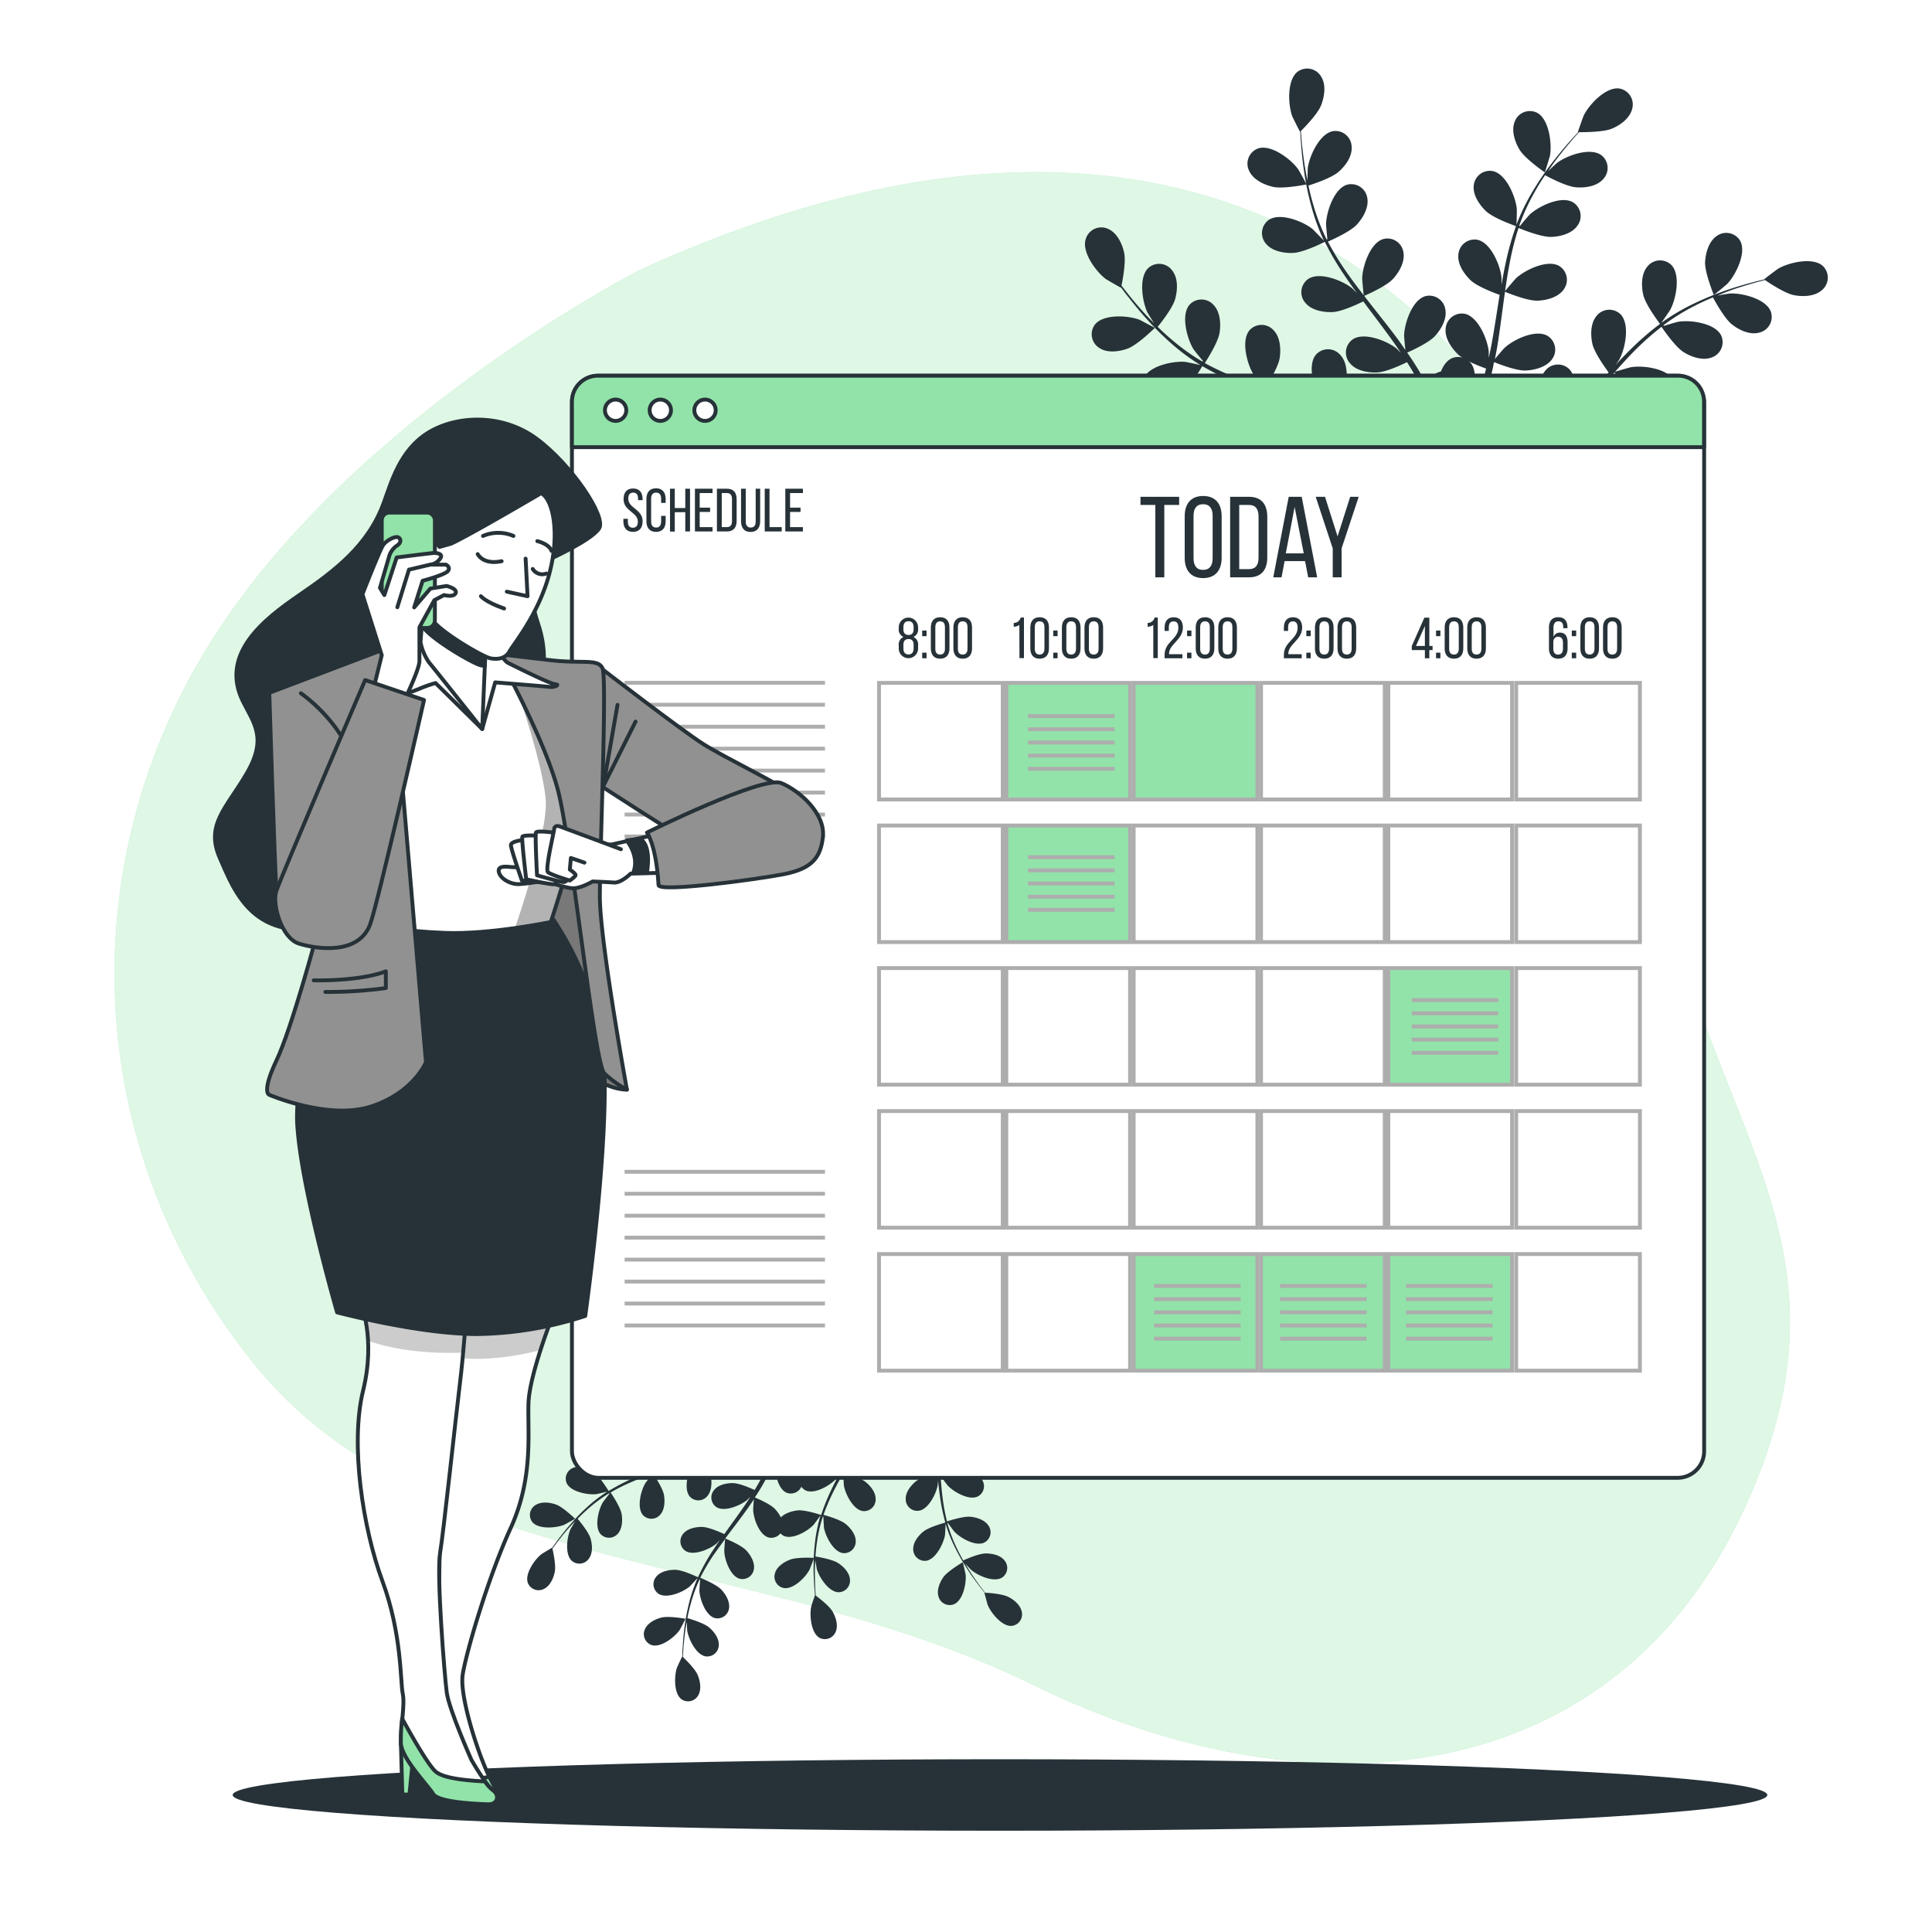 <svg class="animated" id="freepik_stories-schedule" xmlns="http://www.w3.org/2000/svg" xmlns:xlink="http://www.w3.org/1999/xlink" viewBox="0 0 500 500" version="1.1" xmlns:svgjs="http://svgjs.com/svgjs"><style>svg#freepik_stories-schedule:not(.animated) .animable {opacity: 0;}svg#freepik_stories-schedule.animated #freepik--background-simple--inject-17 {animation: 1s 1 forwards cubic-bezier(.36,-0.01,.5,1.38) zoomOut;animation-delay: 0s;}svg#freepik_stories-schedule.animated #freepik--Floor--inject-17 {animation: 1s 1 forwards cubic-bezier(.36,-0.01,.5,1.38) slideUp;animation-delay: 0s;}svg#freepik_stories-schedule.animated #freepik--Plants--inject-17 {animation: 1s 1 forwards cubic-bezier(.36,-0.01,.5,1.38) zoomOut;animation-delay: 0s;}svg#freepik_stories-schedule.animated #freepik--Window--inject-17 {animation: 1s 1 forwards cubic-bezier(.36,-0.01,.5,1.38) lightSpeedLeft;animation-delay: 0s;}svg#freepik_stories-schedule.animated #freepik--Character--inject-17 {animation: 1.6s 1 forwards cubic-bezier(.36,-0.01,.5,1.38) slideLeft,1.5s Infinite  linear heartbeat;animation-delay: 0s,1.6s;}            @keyframes zoomOut {                0% {                    opacity: 0;                    transform: scale(1.5);                }                100% {                    opacity: 1;                    transform: scale(1);                }            }                    @keyframes slideUp {                0% {                    opacity: 0;                    transform: translateY(30px);                }                100% {                    opacity: 1;                    transform: inherit;                }            }                    @keyframes lightSpeedLeft {              from {                transform: translate3d(-50%, 0, 0) skewX(20deg);                opacity: 0;              }              60% {                transform: skewX(-10deg);                opacity: 1;              }              80% {                transform: skewX(2deg);              }              to {                opacity: 1;                transform: translate3d(0, 0, 0);              }            }                    @keyframes slideLeft {                0% {                    opacity: 0;                    transform: translateX(-30px);                }                100% {                    opacity: 1;                    transform: translateX(0);                }            }                    @keyframes heartbeat {                0% {                    transform: scale(1);                }                10% {                    transform: scale(1.1);                }                30% {                    transform: scale(1);                }                40% {                    transform: scale(1);                }                50% {                    transform: scale(1.1);                }                60% {                    transform: scale(1);                }                100% {                    transform: scale(1);                }            }        </style><g id="freepik--background-simple--inject-17" class="animable" style="transform-origin: 246.432px 250.473px;"><path d="M165.52,69.9S91.77,107.48,55,165.39,21.1,297.74,65.81,353.06s130.14,48,201.68,83.05S418,463.93,451.79,389.72s-17.18-101.94-26-187.82S339.66-9.74,165.52,69.9Z" style="fill: rgb(146, 227, 169); transform-origin: 246.432px 250.473px;" id="elzrkllf431pi" class="animable"></path><g id="eld7df5o4e8za"><path d="M165.52,69.9S91.77,107.48,55,165.39,21.1,297.74,65.81,353.06s130.14,48,201.68,83.05S418,463.93,451.79,389.72s-17.18-101.94-26-187.82S339.66-9.74,165.52,69.9Z" style="fill: rgb(255, 255, 255); opacity: 0.7; transform-origin: 246.432px 250.473px;" class="animable"></path></g></g><g id="freepik--Floor--inject-17" class="animable" style="transform-origin: 258.8px 464.54px;"><ellipse cx="258.8" cy="464.54" rx="198.59" ry="9.25" style="fill: rgb(38, 50, 56); transform-origin: 258.8px 464.54px;" id="ele3kuar64spe" class="animable"></ellipse></g><g id="freepik--Plants--inject-17" class="animable" style="transform-origin: 304.738px 229.023px;"><path d="M393.26,38.74c1.42,2.38,6.55,5.87,6.55,5.88s1.28-4.08,1.33-4.35c.54-3.11-.23-9.44-3.35-11.09A4.18,4.18,0,0,0,392,31.49C391.07,33.81,392.05,36.72,393.26,38.74Z" style="fill: rgb(38, 50, 56); transform-origin: 396.465px 36.681px;" id="els3ia5cf775i" class="animable"></path><path d="M443.54,76.34c0,.06,3.31-2.7,3.5-2.9,2.17-2.29,5-8,3.33-11.09a4.18,4.18,0,0,0-6.1-1.26c-2.06,1.41-2.85,4.38-3,6.74C441.18,70.59,443.54,76.34,443.54,76.34Z" style="fill: rgb(38, 50, 56); transform-origin: 446.071px 68.306px;" id="el0fhw6eiun7cw" class="animable"></path><path d="M384.55,54.62c1.92,1.84,7.36,3.75,7.79,3.9A73.17,73.17,0,0,0,389.68,68c-.41,1.87-.76,3.78-1.09,5.69,0-.89,0-1.7,0-1.81-.29-3.14-2.7-9-6.16-9.81a4.19,4.19,0,0,0-5,3.76c-.29,2.48,1.42,5,3.12,6.66s6.33,3.38,7.56,3.82c-.12.74-.25,1.47-.36,2.21-.55,3.53-1.09,7-1.72,10.5-.22,1.21-.48,2.4-.74,3.58,0-.79,0-1.46,0-1.56-.29-3.15-2.7-9-6.15-9.82a4.2,4.2,0,0,0-5,3.76c-.29,2.48,1.42,5,3.12,6.67s5.89,3.21,7.34,3.74c-.3,1.2-.6,2.42-.95,3.57-.25.79-.44,1.56-.74,2.34l-.84,2.29c-.58,1.44-1.17,2.93-1.78,4.32-.41,1-.82,1.89-1.23,2.81.23-1.2.64-3.57.65-3.77.19-3.15-1.3-9.35-4.6-10.63a4.18,4.18,0,0,0-5.47,3c-.67,2.41.64,5.19,2.07,7.06,1.58,2.06,6.46,4.69,7.07,5-.69,1.52-1.37,3-2,4.39-1.92,4-3.7,7.43-5.12,10l1.93,1.38c1.39-2.69,3.17-6.26,5.09-10.52.71-1.54,1.43-3.21,2.15-4.93a48.77,48.77,0,0,0,5.26,1c.33,2.64,2.77,7.2,3.09,7.79-1.42.9-2.8,1.75-4.12,2.54-3.76,2.26-7.06,4.08-9.65,5.46l2.1,1.5c2.42-1.38,5.36-3.1,8.64-5.17,1.45-.91,3-1.9,4.52-2.94.46.5,4.25,4.56,6.64,5.57,2.18.92,5.2,1.48,7.36.23a4.19,4.19,0,0,0,1.48-6.05c-2.07-2.87-8.45-2.74-11.45-1.77-.18.06-2,.9-3.19,1.45.64-.42,1.25-.83,1.9-1.28,1.28-.87,2.54-1.78,3.89-2.76l1.93-1.5c.65-.48,1.28-1.08,1.94-1.62,1.48-1.3,2.92-2.68,4.34-4.1.77,1.12,3.56,5.06,5.58,6.3s4.91,2.24,7.23,1.33a4.17,4.17,0,0,0,2.38-5.75c-1.61-3.14-7.93-4-11.05-3.48-.19,0-2.38.65-3.58,1,.84-.87,1.69-1.72,2.52-2.62,2.39-2.6,4.73-5.31,7.08-8l2.17-2.45c.27.4,3.48,5.16,5.74,6.55,2,1.23,4.92,2.24,7.24,1.33a4.19,4.19,0,0,0,2.38-5.75c-1.61-3.15-7.93-4-11.05-3.48-.23,0-3.39.93-4.18,1.2,1.59-1.8,3.2-3.57,4.85-5.26A74,74,0,0,1,430,84.58c.13.19,3.46,5.17,5.78,6.59,2,1.23,4.91,2.24,7.24,1.33a4.18,4.18,0,0,0,2.38-5.75c-1.62-3.14-7.94-4-11.05-3.48-.21,0-2.61.72-3.75,1.07l-.09-.18a53.86,53.86,0,0,1,8.17-5.06c1.57-.82,3.11-1.5,4.63-2.14.53,1,3,5.49,4.92,7s4.64,2.77,7.05,2.12a4.17,4.17,0,0,0,3-5.45c-1.26-3.31-7.45-4.84-10.6-4.67-.17,0-1.91.29-3.17.52.69-.28,1.4-.58,2.07-.83,2.49-1,4.84-1.67,6.92-2.29,1.19-.34,2.27-.63,3.28-.89,1,.71,5.19,3.49,7.56,3.93s5.39.32,7.23-1.37a4.18,4.18,0,0,0,.15-6.22c-2.64-2.35-8.84-.86-11.56.74-.23.14-3.66,2.72-3.61,2.76l.06,0c-1,.23-2,.49-3.17.79-2.1.57-4.47,1.24-7,2.14a75.88,75.88,0,0,0-8,3.3A54.93,54.93,0,0,0,430,83.51l-.09.07c.61-.83,2.26-3.22,2.36-3.42,1.49-2.78,2.74-9,.28-11.58a4.19,4.19,0,0,0-6.21.4c-1.61,1.91-1.59,5-1.08,7.28.59,2.6,4.07,7.19,4.35,7.56a74.66,74.66,0,0,0-7.48,6.46c-1.37,1.34-2.71,2.74-4,4.15.51-.73,1-1.4,1-1.49,1.49-2.79,2.74-9,.28-11.59a4.19,4.19,0,0,0-6.21.4c-1.62,1.91-1.59,5-1.08,7.28s3.42,6.31,4.2,7.36c-.51.54-1,1.09-1.52,1.64-2.4,2.64-4.79,5.28-7.22,7.81-.85.89-1.73,1.73-2.6,2.58.45-.66.83-1.21.88-1.3,1.49-2.79,2.73-9,.27-11.58a4.18,4.18,0,0,0-6.21.39c-1.61,1.91-1.59,5-1.07,7.28s3.13,5.93,4,7.17c-.91.84-1.83,1.69-2.76,2.46-.65.52-1.23,1.06-1.91,1.54l-2,1.45c-1.28.88-2.6,1.8-3.87,2.62-.88.58-1.73,1.12-2.58,1.67.86-.88,2.51-2.63,2.63-2.79a16.29,16.29,0,0,0,2.82-7.7,4.86,4.86,0,0,0,.49-.78,4.19,4.19,0,0,0-2.1-5.87c-3.31-1.24-8.55,2.38-10.52,4.85-.12.14-1.2,1.87-1.86,3,.29-.71.58-1.39.88-2.12.58-1.44,1.13-2.89,1.72-4.45.25-.76.52-1.53.78-2.31s.47-1.61.72-2.43c.52-1.89,1-3.84,1.36-5.81,1.26.51,5.76,2.26,8.13,2.18S400.2,95,401.64,93a4.18,4.18,0,0,0-1.19-6.11c-3.08-1.74-8.82,1-11.13,3.19-.15.14-1.64,1.86-2.44,2.83.24-1.19.47-2.37.67-3.58.56-3.49,1-7,1.49-10.57.14-1.09.3-2.16.45-3.24.45.18,5.75,2.38,8.41,2.29,2.35-.08,5.33-.84,6.77-2.88a4.2,4.2,0,0,0-1.19-6.12c-3.08-1.73-8.82,1.06-11.13,3.2-.18.16-2.32,2.65-2.83,3.31.34-2.38.7-4.75,1.15-7.06A72.51,72.51,0,0,1,393,59c.21.09,5.73,2.4,8.45,2.31,2.35-.08,5.33-.84,6.77-2.88a4.18,4.18,0,0,0-1.19-6.11c-3.08-1.73-8.82,1.05-11.13,3.19-.15.14-1.79,2-2.54,3l-.18-.1a54.29,54.29,0,0,1,4-8.73c.86-1.54,1.77-3,2.68-4.34,1,.54,5.52,2.94,8,3.13s5.4-.25,7.05-2.12a4.19,4.19,0,0,0-.51-6.21c-2.87-2.06-8.88.08-11.42,2-.14.1-1.43,1.29-2.35,2.18.42-.61.85-1.25,1.26-1.83,1.56-2.17,3.12-4.07,4.52-5.73.8-.94,1.54-1.78,2.24-2.55,1.25,0,6.25,0,8.47-.9s4.68-2.71,5.28-5.13a4.18,4.18,0,0,0-3.31-5.27c-3.5-.5-7.85,4.16-9.23,7-.12.24-1.56,4.29-1.49,4.29h.07c-.69.73-1.42,1.53-2.21,2.41-1.43,1.63-3,3.5-4.65,5.65a75.05,75.05,0,0,0-4.87,7.17,53.89,53.89,0,0,0-4.25,8.72.36.36,0,0,0,0,.11c.06-1,.11-3.93.09-4.16-.29-3.14-2.7-9-6.15-9.81a4.19,4.19,0,0,0-5,3.76C381.14,50.43,382.85,53,384.55,54.62Z" style="fill: rgb(38, 50, 56); transform-origin: 421.247px 76.431px;" id="el36b5953a65r" class="animable"></path><path d="M291.88,90.2c2.6-1,7-5.35,7-5.35s-3.77-2-4-2.11c-2.95-1.11-9.31-1.52-11.51,1.25a4.18,4.18,0,0,0,1.2,6.1C286.62,91.44,289.67,91,291.88,90.2Z" style="fill: rgb(38, 50, 56); transform-origin: 290.706px 86.424px;" id="el89m2gsenypy" class="animable"></path><path d="M338.11,47.73c.07,0-2-3.76-2.2-4-1.85-2.56-6.93-6.41-10.29-5.32a4.18,4.18,0,0,0-2.36,5.76c1,2.29,3.78,3.62,6.08,4.16C332,49,338.11,47.73,338.11,47.73Z" style="fill: rgb(38, 50, 56); transform-origin: 330.477px 43.373px;" id="elo5apds55n6d" class="animable"></path><path d="M305.87,101.69c2.17-1.55,5.05-6.54,5.28-6.94A74.48,74.48,0,0,0,320,99.13c1.77.75,3.58,1.44,5.4,2.12-.88-.19-1.67-.35-1.78-.36-3.14-.29-9.39,1-10.78,4.25a4.19,4.19,0,0,0,2.78,5.57c2.38.74,5.21-.47,7.13-1.84s4.49-5.6,5.14-6.72l2.1.76c3.37,1.19,6.74,2.37,10,3.62,1.15.45,2.26.92,3.38,1.4-.77-.17-1.43-.3-1.53-.31-3.15-.29-9.39,1-10.78,4.24a4.18,4.18,0,0,0,2.77,5.58c2.39.74,5.21-.47,7.13-1.84s4.24-5.19,5-6.52c1.13.52,2.27,1,3.34,1.59.72.4,1.45.73,2.16,1.17l2.1,1.24c1.31.84,2.66,1.69,3.91,2.54.88.59,1.71,1.16,2.54,1.74-1.14-.45-3.39-1.29-3.59-1.34-3.06-.77-9.43-.45-11.3,2.56a4.18,4.18,0,0,0,1.9,5.92c2.25,1.1,5.22.33,7.33-.73,2.31-1.17,5.8-5.48,6.23-6,1.37,1,2.7,1.9,3.94,2.81,3.61,2.64,6.62,5,8.91,6.88l1.71-1.63c-2.39-1.87-5.57-4.28-9.4-7-1.39-1-2.9-2-4.46-3a44.74,44.74,0,0,0,1.92-5c2.66.16,7.59-1.4,8.23-1.6.62,1.55,1.21,3.07,1.74,4.52,1.52,4.11,2.7,7.69,3.58,10.49l1.86-1.79c-.9-2.63-2.06-5.84-3.49-9.45-.62-1.58-1.31-3.26-2.05-5,.58-.36,5.27-3.33,6.7-5.5,1.3-2,2.41-4.84,1.58-7.19a4.18,4.18,0,0,0-5.67-2.57c-3.2,1.5-4.25,7.79-3.84,10.92,0,.19.5,2.16.83,3.4-.3-.7-.59-1.38-.91-2.1-.62-1.42-1.29-2.82-2-4.33-.36-.72-.74-1.44-1.11-2.17s-.83-1.46-1.24-2.21c-1-1.69-2.09-3.36-3.23-5,1.25-.55,5.64-2.56,7.23-4.32s3.11-4.41,2.64-6.86a4.18,4.18,0,0,0-5.21-3.41c-3.39,1-5.39,7.06-5.46,10.22,0,.2.2,2.47.33,3.71-.69-1-1.37-2-2.1-3-2.12-2.83-4.34-5.63-6.55-8.43-.68-.86-1.35-1.72-2-2.59.44-.19,5.71-2.47,7.49-4.43,1.58-1.75,3.11-4.42,2.65-6.87a4.18,4.18,0,0,0-5.22-3.4c-3.38,1-5.38,7.06-5.45,10.22,0,.23.29,3.5.4,4.33-1.47-1.9-2.92-3.81-4.27-5.74a73.65,73.65,0,0,1-5-8.15c.2-.09,5.72-2.44,7.54-4.46,1.58-1.74,3.11-4.41,2.65-6.86a4.2,4.2,0,0,0-5.22-3.41c-3.39,1-5.38,7.07-5.45,10.22,0,.21.21,2.7.35,3.88l-.2.06a54.5,54.5,0,0,1-3.46-9c-.51-1.69-.9-3.33-1.25-4.94,1.08-.34,5.95-1.92,7.8-3.55s3.58-4,3.38-6.53a4.19,4.19,0,0,0-4.81-4c-3.48.63-6.12,6.43-6.54,9.56,0,.17-.07,1.93-.08,3.21-.14-.73-.31-1.48-.43-2.18-.48-2.64-.75-5.07-1-7.23-.12-1.24-.2-2.35-.27-3.39.88-.88,4.39-4.45,5.25-6.71s1.32-5.24,0-7.36a4.18,4.18,0,0,0-6.09-1.29c-2.8,2.16-2.48,8.53-1.41,11.5.09.25,2,4.1,2.05,4.06l.05-.06c0,1,.1,2.09.19,3.26.18,2.17.4,4.63.82,7.28a72.34,72.34,0,0,0,1.76,8.49,54.27,54.27,0,0,0,3.29,9.12l.06.1c-.71-.76-2.75-2.81-2.92-3-2.46-2-8.38-4.36-11.33-2.41a4.18,4.18,0,0,0-.76,6.18c1.58,1.93,4.6,2.48,7,2.39,2.66-.09,7.82-2.66,8.23-2.87a72.74,72.74,0,0,0,5,8.54c1.06,1.6,2.19,3.17,3.33,4.74-.63-.64-1.19-1.2-1.28-1.27-2.46-2-8.38-4.36-11.33-2.41a4.18,4.18,0,0,0-.76,6.18c1.58,1.93,4.6,2.48,7,2.4s6.83-2.19,8-2.77c.45.6.88,1.2,1.33,1.79,2.15,2.86,4.31,5.7,6.34,8.54.72,1,1.39,2,2.06,3l-1.11-1.11c-2.46-2-8.38-4.35-11.33-2.41a4.18,4.18,0,0,0-.76,6.18c1.57,1.94,4.6,2.49,7,2.4s6.4-2,7.79-2.66c.66,1.06,1.32,2.12,1.91,3.17.38.73.8,1.41,1.15,2.16s.72,1.47,1.07,2.2c.63,1.42,1.28,2.88,1.86,4.28.41,1,.78,1.91,1.16,2.85-.7-1-2.12-3-2.25-3.1a16.32,16.32,0,0,0-7.05-4.2,4.43,4.43,0,0,0-.68-.62,4.18,4.18,0,0,0-6.15,1c-1.83,3,.75,8.85,2.82,11.23.12.14,1.62,1.52,2.57,2.38-.64-.42-1.25-.83-1.91-1.25-1.31-.84-2.64-1.65-4.06-2.51l-2.13-1.2c-.7-.42-1.5-.77-2.25-1.15-1.77-.87-3.6-1.66-5.46-2.42.73-1.14,3.28-5.24,3.64-7.58s.16-5.4-1.58-7.19a4.19,4.19,0,0,0-6.23,0c-2.27,2.71-.59,8.86,1.09,11.53.1.17,1.53,2,2.33,2.91-1.13-.44-2.25-.89-3.4-1.31-3.32-1.19-6.72-2.3-10.11-3.42l-3.1-1c.26-.4,3.4-5.21,3.8-7.84.35-2.33.16-5.4-1.58-7.18a4.19,4.19,0,0,0-6.23,0c-2.27,2.71-.59,8.87,1.09,11.54.12.2,2.17,2.76,2.73,3.39-2.28-.78-4.54-1.56-6.73-2.43a75.61,75.61,0,0,1-8.66-4c.12-.19,3.42-5.2,3.83-7.88.36-2.33.16-5.4-1.58-7.19a4.19,4.19,0,0,0-6.23,0c-2.27,2.71-.59,8.86,1.09,11.53.11.18,1.67,2.13,2.43,3l-.13.16a54,54,0,0,1-7.83-5.57c-1.36-1.13-2.6-2.29-3.77-3.44.71-.87,3.91-4.88,4.54-7.25s.76-5.35-.78-7.32a4.18,4.18,0,0,0-6.19-.65c-2.56,2.45-1.56,8.75-.19,11.59.08.15,1,1.64,1.71,2.71-.52-.53-1.07-1.06-1.56-1.58-1.85-1.93-3.43-3.81-4.8-5.49-.78-1-1.46-1.85-2.1-2.68.26-1.22,1.21-6.13.69-8.49s-1.8-5.1-4.07-6.14A4.19,4.19,0,0,0,281,61.83c-1.14,3.35,2.64,8.48,5.17,10.37.22.16,3.93,2.32,3.95,2.26s0-.06,0-.08c.59.82,1.23,1.69,2,2.62,1.34,1.71,2.88,3.63,4.69,5.61a74.12,74.12,0,0,0,6.15,6.12,54.8,54.8,0,0,0,7.78,5.79l.11,0c-1-.24-3.85-.84-4.07-.86-3.14-.29-9.39,1-10.78,4.24a4.19,4.19,0,0,0,2.78,5.58C301.13,104.27,304,103.06,305.87,101.69Z" style="fill: rgb(38, 50, 56); transform-origin: 331.214px 72.602px;" id="el31a71nw7h2z" class="animable"></path><path d="M143.84,389.35c1.86.64,5,3.71,5,3.71s-2.66,1.49-2.84,1.56c-2.09.84-6.62,1.23-8.23-.71a3,3,0,0,1,.77-4.37C140.07,388.54,142.25,388.8,143.84,389.35Z" style="fill: rgb(38, 50, 56); transform-origin: 142.992px 392.087px;" id="else7hvu6mno" class="animable"></path><path d="M177.43,418.94s-1.4,2.71-1.51,2.87c-1.28,1.85-4.85,4.67-7.26,3.94a3,3,0,0,1-1.77-4.07c.69-1.64,2.64-2.63,4.27-3.05C173.07,418.14,177.43,418.94,177.43,418.94Z" style="fill: rgb(38, 50, 56); transform-origin: 172.028px 422.17px;" id="el7791xx47ouh" class="animable"></path><path d="M153.64,381c1.57,1.07,3.7,4.59,3.87,4.87a52.65,52.65,0,0,1,6.25-3.26c1.25-.55,2.53-1.08,3.81-1.58-.62.14-1.18.27-1.26.27-2.23.26-6.7-.56-7.75-2.86a3,3,0,0,1,1.9-4c1.69-.57,3.72.25,5.11,1.2s3.29,3.93,3.77,4.72l1.49-.58c2.38-.9,4.76-1.79,7.07-2.73.82-.33,1.61-.69,2.4-1l-1.09.24c-2.24.25-6.71-.57-7.75-2.87a3,3,0,0,1,1.9-4c1.68-.57,3.71.26,5.1,1.2s3.1,3.64,3.69,4.58c.79-.39,1.6-.78,2.35-1.19.51-.29,1-.54,1.52-.86l1.48-.92c.92-.61,1.88-1.25,2.76-1.87L192,369c-.81.34-2.4,1-2.54,1-2.17.59-6.72.45-8.09-1.66a3,3,0,0,1,1.27-4.26c1.58-.81,3.71-.31,5.23.42s4.21,3.82,4.53,4.2c1-.7,1.9-1.4,2.77-2.06,2.53-1.94,4.64-3.68,6.25-5l1.24,1.14c-1.68,1.36-3.91,3.13-6.6,5.09-1,.72-2,1.47-3.13,2.22a32.71,32.71,0,0,1,1.44,3.53,21.78,21.78,0,0,1,5.89,1c.42-1.12.82-2.21,1.17-3.25,1-2.95,1.82-5.52,2.4-7.53l1.35,1.24c-.6,1.89-1.38,4.2-2.34,6.8-.42,1.13-.89,2.34-1.39,3.58.42.24,3.81,2.29,4.86,3.82s1.79,3.41,1.23,5.1a3,3,0,0,1-4,1.92c-2.3-1-3.15-5.5-2.91-7.74,0-.13.33-1.54.55-2.43-.21.5-.4,1-.62,1.51-.42,1-.88,2-1.36,3.12-.25.51-.5,1-.76,1.56s-.57,1.06-.85,1.59c-.69,1.23-1.44,2.43-2.23,3.63.9.38,4.06,1.75,5.22,3s2.28,3.1,2,4.86a3,3,0,0,1-3.66,2.5c-2.43-.66-3.95-4.95-4-7.2,0-.14.1-1.76.18-2.65-.48.72-1,1.43-1.46,2.14-1.47,2.05-3,4.08-4.55,6.11-.47.62-.93,1.25-1.39,1.87.32.13,4.11,1.68,5.41,3.06,1.15,1.22,2.28,3.1,2,4.85a3,3,0,0,1-3.67,2.5c-2.43-.66-3.94-4.95-4-7.2,0-.17.15-2.5.22-3.09-1,1.37-2,2.75-3,4.15a54.48,54.48,0,0,0-3.44,5.88c.15.06,4.12,1.66,5.45,3.07,1.15,1.22,2.28,3.1,2,4.86a3,3,0,0,1-3.67,2.5c-2.43-.67-3.94-5-4-7.2,0-.15.11-1.93.19-2.77l-.14,0a38.23,38.23,0,0,0-2.33,6.44c-.34,1.21-.6,2.39-.82,3.55.77.22,4.27,1.27,5.61,2.41s2.61,2.83,2.51,4.6a3,3,0,0,1-3.37,2.89c-2.49-.39-4.46-4.49-4.81-6.71,0-.12-.07-1.37-.1-2.29-.09.53-.2,1.06-.27,1.56-.3,1.89-.46,3.63-.59,5.17-.07.88-.11,1.68-.14,2.42.64.62,3.19,3.11,3.84,4.71s1,3.71.11,5.24a3,3,0,0,1-4.32,1c-2-1.49-1.9-6-1.18-8.17.07-.19,1.37-3,1.4-2.93l0,0c0-.72,0-1.49.09-2.33.09-1.55.21-3.3.47-5.19a54.63,54.63,0,0,1,1.13-6.08,39.27,39.27,0,0,1,2.21-6.56.25.25,0,0,0,0-.07c-.49.55-1.91,2.05-2,2.15-1.73,1.45-5.91,3.23-8.05,1.89a3,3,0,0,1-.63-4.4c1.1-1.4,3.24-1.83,4.93-1.81,1.89,0,5.61,1.79,5.9,1.93A53.62,53.62,0,0,1,184,402c.74-1.16,1.52-2.3,2.31-3.43-.44.46-.84.87-.9.92-1.72,1.45-5.91,3.23-8,1.89a3,3,0,0,1-.63-4.4c1.09-1.4,3.24-1.83,4.92-1.81s4.91,1.46,5.75,1.85l.92-1.29c1.49-2.07,3-4.13,4.4-6.19.49-.72,1-1.46,1.42-2.19-.39.41-.72.76-.78.8-1.73,1.45-5.91,3.23-8,1.89a3,3,0,0,1-.63-4.39c1.09-1.41,3.24-1.84,4.92-1.82s4.59,1.32,5.59,1.78c.46-.76.91-1.52,1.32-2.28.26-.53.55-1,.79-1.56s.49-1.06.73-1.58c.42-1,.87-2.08,1.26-3.08.28-.7.53-1.37.78-2.05-.48.73-1.46,2.13-1.56,2.24a11.47,11.47,0,0,1-4.95,3.1,4.06,4.06,0,0,1-.48.45,3,3,0,0,1-4.4-.6c-1.35-2.13.41-6.32,1.84-8.06.09-.1,1.13-1.1,1.8-1.73-.45.31-.88.61-1.35.92-.91.62-1.85,1.21-2.85,1.85l-1.5.89c-.49.31-1.06.57-1.59.85-1.24.65-2.54,1.24-3.86,1.8.54.81,2.42,3.7,2.71,5.36s.2,3.85-1,5.15a3,3,0,0,1-4.44.06c-1.65-1.9-.55-6.31.61-8.24.07-.12,1.06-1.41,1.61-2.11-.79.34-1.58.67-2.4,1-2.35.9-4.76,1.74-7.16,2.59-.73.25-1.46.52-2.19.79.19.28,2.5,3.66,2.82,5.53.29,1.65.2,3.84-1,5.14a3,3,0,0,1-4.43.07c-1.66-1.9-.56-6.31.6-8.24.08-.15,1.51-2,1.89-2.46-1.61.59-3.21,1.18-4.76,1.84a50.26,50.26,0,0,0-6.11,3c.09.13,2.51,3.65,2.85,5.56.28,1.65.19,3.84-1,5.14a3,3,0,0,1-4.44.07c-1.66-1.9-.56-6.31.6-8.24.08-.13,1.16-1.54,1.69-2.2l-.1-.11a38.47,38.47,0,0,0-5.5,4.08c-.95.83-1.81,1.67-2.63,2.51.51.61,2.85,3.42,3.34,5.1s.62,3.81-.44,5.23a3,3,0,0,1-4.41.55c-1.86-1.7-1.25-6.2-.31-8.25.05-.11.7-1.18,1.18-2-.36.38-.75.77-1.09,1.15-1.29,1.4-2.38,2.77-3.34,4-.54.69-1,1.34-1.45,1.94.2.86.95,4.35.61,6s-1.2,3.66-2.81,4.43a3,3,0,0,1-4.16-1.53c-.86-2.37,1.76-6.09,3.53-7.47.16-.12,2.77-1.71,2.78-1.67v0c.41-.59.86-1.22,1.36-1.89.93-1.24,2-2.64,3.26-4.07a53.55,53.55,0,0,1,4.3-4.45A39,39,0,0,1,157.2,386l.07,0c-.71.19-2.73.66-2.88.68-2.24.25-6.71-.57-7.75-2.87a3,3,0,0,1,1.89-4C150.22,379.18,152.25,380,153.64,381Z" style="fill: rgb(38, 50, 56); transform-origin: 172.087px 400.971px;" id="elnf3rgmp28qk" class="animable"></path><path d="M204.42,403.65c1.84-.73,6.26-.47,6.26-.47s-1.06,2.86-1.15,3c-1,2-4.23,5.23-6.72,4.8a3,3,0,0,1-2.25-3.82C201,405.48,202.86,404.26,204.42,403.65Z" style="fill: rgb(38, 50, 56); transform-origin: 205.553px 407.077px;" id="elbkgxq0xjfp" class="animable"></path><path d="M249.18,404.3s.7,3,.72,3.16c.23,2.24-.64,6.7-3,7.71a3,3,0,0,1-4-1.94c-.55-1.69.3-3.72,1.26-5.09C245.35,406.52,249.18,404.3,249.18,404.3Z" style="fill: rgb(38, 50, 56); transform-origin: 246.331px 409.844px;" id="el5xt0i0iton6" class="animable"></path><path d="M206.41,390.89c1.89-.2,5.79,1.09,6.1,1.19a52.94,52.94,0,0,1,2.64-6.54c.58-1.23,1.22-2.46,1.86-3.68-.37.51-.72,1-.77,1-1.54,1.64-5.47,3.93-7.75,2.86a3,3,0,0,1-1.17-4.29c.91-1.52,3-2.22,4.66-2.4s5.05.84,5.94,1.13l.75-1.4c1.23-2.24,2.46-4.46,3.6-6.68.41-.78.77-1.56,1.14-2.35-.33.46-.62.84-.67.89-1.53,1.65-5.47,3.93-7.75,2.86a3,3,0,0,1-1.17-4.28c.92-1.53,3-2.22,4.67-2.4s4.72.74,5.77,1.08c.35-.82.71-1.63,1-2.44.2-.55.43-1.07.59-1.64s.36-1.11.53-1.66c.3-1.07.61-2.16.88-3.21.19-.73.35-1.43.52-2.13-.39.78-1.19,2.3-1.27,2.42-1.27,1.86-4.81,4.71-7.23,4a3,3,0,0,1-1.8-4.06c.67-1.64,2.62-2.65,4.25-3.08,1.79-.48,5.68.16,6.17.24.28-1.16.54-2.29.76-3.36.67-3.12,1.14-5.81,1.48-7.9l1.68.07c-.38,2.12-.93,4.91-1.7,8.15-.28,1.18-.59,2.44-.93,3.73a30.84,30.84,0,0,1,3.38,1.74,21.58,21.58,0,0,1,5.14-3c-.41-1.13-.82-2.21-1.22-3.23-1.14-2.91-2.21-5.38-3.08-7.29l1.84.07c.77,1.83,1.68,4.08,2.63,6.69.43,1.13.85,2.36,1.28,3.62.48-.08,4.38-.73,6.17-.26,1.63.43,3.58,1.43,4.26,3.08a3,3,0,0,1-1.8,4.06c-2.42.72-6-2.13-7.23-4-.08-.11-.76-1.39-1.17-2.2.17.51.34,1,.51,1.55.34,1.05.66,2.11,1,3.25.14.56.29,1.12.43,1.68s.26,1.18.39,1.77c.27,1.37.49,2.78.67,4.2.92-.3,4.21-1.31,5.89-1.13s3.75.87,4.67,2.4a3,3,0,0,1-1.16,4.28c-2.28,1.08-6.22-1.2-7.75-2.84-.1-.11-1.07-1.41-1.59-2.14.1.86.21,1.71.29,2.58.22,2.51.36,5.06.52,7.6,0,.78.1,1.55.15,2.33.33-.11,4.22-1.4,6.1-1.2,1.67.18,3.75.87,4.67,2.39a3,3,0,0,1-1.16,4.29c-2.28,1.07-6.22-1.2-7.76-2.85-.11-.12-1.51-2-1.84-2.49.12,1.71.25,3.41.45,5.08a54.39,54.39,0,0,0,1.21,6.7c.16-.05,4.21-1.41,6.13-1.2,1.67.17,3.75.87,4.67,2.39a3,3,0,0,1-1.16,4.29c-2.28,1.07-6.22-1.2-7.75-2.85-.1-.11-1.17-1.54-1.66-2.23l-.13.06a37.79,37.79,0,0,0,2.42,6.42c.53,1.14,1.1,2.2,1.68,3.22.73-.33,4.08-1.81,5.83-1.81s3.83.45,4.9,1.87a3,3,0,0,1-.68,4.38c-2.15,1.32-6.31-.51-8-2-.09-.08-1-1-1.56-1.67.27.45.54.93.81,1.36,1,1.63,2,3.05,2.91,4.31.52.71,1,1.34,1.47,1.93.88,0,4.44.28,6,1.07s3.18,2.17,3.49,3.92a3,3,0,0,1-2.63,3.58c-2.51.18-5.37-3.36-6.21-5.45-.07-.18-.88-3.13-.83-3.13h.05c-.46-.55-.94-1.15-1.45-1.82-.94-1.24-2-2.65-3-4.26a52.85,52.85,0,0,1-3.09-5.35,38.92,38.92,0,0,1-2.58-6.42s0-.06,0-.08c0,.74-.12,2.8-.15,3-.37,2.22-2.39,6.29-4.88,6.66a3,3,0,0,1-3.34-2.93c-.08-1.78,1.27-3.51,2.56-4.58,1.46-1.21,5.43-2.29,5.75-2.38a52.35,52.35,0,0,1-1.41-6.9c-.19-1.36-.34-2.73-.48-4.11,0,.64-.06,1.21-.08,1.29-.37,2.22-2.39,6.29-4.88,6.66A3,3,0,0,1,234.4,388c-.08-1.77,1.27-3.5,2.56-4.58s4.68-2.07,5.57-2.32c0-.53-.09-1.06-.14-1.59-.21-2.54-.41-5.07-.68-7.55-.09-.88-.22-1.74-.34-2.59,0,.56-.06,1-.07,1.11-.37,2.22-2.39,6.3-4.89,6.66a3,3,0,0,1-3.33-2.93c-.08-1.77,1.27-3.5,2.56-4.57s4.35-2,5.41-2.29c-.15-.87-.3-1.75-.49-2.59-.14-.57-.24-1.13-.41-1.7l-.48-1.67c-.34-1.06-.68-2.15-1-3.17-.24-.71-.49-1.38-.73-2.06.1.87.27,2.58.27,2.72a11.54,11.54,0,0,1-1.76,5.57,3.52,3.52,0,0,1-.06.66,3,3,0,0,1-3.74,2.4c-2.41-.74-3.8-5.07-3.83-7.32,0-.13.13-1.57.24-2.48-.15.52-.28,1-.43,1.57-.29,1.07-.62,2.13-1,3.27-.18.54-.37,1.09-.56,1.64s-.43,1.12-.65,1.68c-.53,1.3-1.13,2.59-1.76,3.88.93.26,4.24,1.23,5.54,2.31s2.65,2.79,2.57,4.57a3,3,0,0,1-3.33,2.94c-2.5-.37-4.52-4.43-4.9-6.65,0-.14-.11-1.77-.14-2.66-.39.77-.77,1.54-1.19,2.31-1.2,2.21-2.48,4.42-3.76,6.62l-1.15,2c.33.09,4.29,1.16,5.74,2.36s2.65,2.8,2.58,4.58a3,3,0,0,1-3.34,2.93c-2.49-.36-4.52-4.43-4.89-6.65,0-.17-.16-2.5-.16-3.1-.84,1.49-1.67,3-2.43,4.49a55.39,55.39,0,0,0-2.69,6.26c.16,0,4.29,1.14,5.78,2.37,1.3,1.08,2.65,2.8,2.57,4.58a3,3,0,0,1-3.33,2.93c-2.49-.36-4.52-4.43-4.9-6.65,0-.14-.12-1.92-.14-2.77l-.15,0a38.51,38.51,0,0,0-1.52,6.68c-.19,1.25-.3,2.45-.37,3.62.79.13,4.39.74,5.86,1.7s2.94,2.49,3.06,4.27a3,3,0,0,1-3,3.28c-2.52-.09-5-3.91-5.6-6.07,0-.12-.24-1.36-.38-2.26,0,.53-.07,1.08-.08,1.58-.07,1.91,0,3.66.05,5.21,0,.88.1,1.67.16,2.41.71.53,3.55,2.69,4.39,4.2s1.47,3.56.75,5.19a3,3,0,0,1-4.16,1.54c-2.2-1.24-2.62-5.77-2.17-8,0-.19,1-3.1,1-3.08l0,0c-.07-.72-.14-1.49-.2-2.32-.1-1.55-.2-3.31-.17-5.22a52.31,52.31,0,0,1,.37-6.17,40.06,40.06,0,0,1,1.39-6.78l0-.08c-.42.61-1.65,2.27-1.76,2.39-1.53,1.65-5.46,3.93-7.74,2.86a3,3,0,0,1-1.17-4.28C202.66,391.77,204.74,391.08,206.41,390.89Z" style="fill: rgb(38, 50, 56); transform-origin: 232.846px 384.633px;" id="elljtmth2d9yl" class="animable"></path></g><g id="freepik--Window--inject-17" class="animable" style="transform-origin: 294.525px 239.845px;"><rect x="148.02" y="97.23" width="293.01" height="285.23" rx="6.87" style="fill: rgb(255, 255, 255); stroke: rgb(38, 50, 56); stroke-linecap: round; stroke-linejoin: round; transform-origin: 294.525px 239.845px;" id="eld4gal0cdshf" class="animable"></rect><path d="M434.35,97.23H154.72a6.7,6.7,0,0,0-6.7,6.69v11.81H441V103.92A6.7,6.7,0,0,0,434.35,97.23Z" style="fill: rgb(146, 227, 169); stroke: rgb(38, 50, 56); stroke-linecap: round; stroke-linejoin: round; transform-origin: 294.51px 106.48px;" id="el8d42573qwn" class="animable"></path><path d="M162.08,106.16a2.76,2.76,0,1,1-2.76-2.75A2.77,2.77,0,0,1,162.08,106.16Z" style="fill: rgb(255, 255, 255); stroke: rgb(38, 50, 56); stroke-linecap: round; stroke-linejoin: round; transform-origin: 159.32px 106.17px;" id="el5ztbpzvdp2" class="animable"></path><path d="M173.65,106.16a2.76,2.76,0,1,1-2.76-2.75A2.76,2.76,0,0,1,173.65,106.16Z" style="fill: rgb(255, 255, 255); stroke: rgb(38, 50, 56); stroke-linecap: round; stroke-linejoin: round; transform-origin: 170.89px 106.17px;" id="el9nc3dl5f31" class="animable"></path><path d="M185.22,106.16a2.76,2.76,0,1,1-2.75-2.75A2.76,2.76,0,0,1,185.22,106.16Z" style="fill: rgb(255, 255, 255); stroke: rgb(38, 50, 56); stroke-linecap: round; stroke-linejoin: round; transform-origin: 182.46px 106.17px;" id="elzvi5car5mh9" class="animable"></path><path d="M299,149.41V130.68h-3.84v-2.11h10v2.11h-3.84v18.73Z" style="fill: rgb(38, 50, 56); transform-origin: 300.16px 138.99px;" id="elivqznofyaw8" class="animable"></path><path d="M306.6,133.6c0-3.19,1.58-5.24,4.76-5.24s4.8,2,4.8,5.24v10.77c0,3.16-1.58,5.24-4.8,5.24s-4.76-2.08-4.76-5.24Zm2.29,10.89c0,1.91.81,3,2.47,3s2.47-1.1,2.47-3v-11c0-1.88-.77-3-2.47-3s-2.47,1.13-2.47,3Z" style="fill: rgb(38, 50, 56); transform-origin: 311.38px 138.985px;" id="ela0dqmn229rm" class="animable"></path><path d="M323.24,128.57c3.24,0,4.73,2,4.73,5.18v10.51c0,3.18-1.49,5.15-4.73,5.15h-4.88V128.57Zm0,18.72c1.67,0,2.47-1,2.47-2.94V133.63c0-1.91-.8-2.95-2.5-2.95h-2.5v16.61Z" style="fill: rgb(38, 50, 56); transform-origin: 323.165px 138.99px;" id="eltz32qufovu" class="animable"></path><path d="M332.46,145.21l-.8,4.2h-2.14l4-20.84h3.36l4,20.84h-2.32l-.81-4.2Zm.3-2h4.65l-2.36-12Z" style="fill: rgb(38, 50, 56); transform-origin: 335.2px 138.99px;" id="elh7l4ul2y8nk" class="animable"></path><path d="M344.91,141.93l-4.41-13.36h2.41l3.25,10.24,3.27-10.24h2.2l-4.43,13.36v7.48h-2.29Z" style="fill: rgb(38, 50, 56); transform-origin: 346.065px 138.99px;" id="elg4dibobmw6t" class="animable"></path><path d="M166.3,129.14v.3h-1.17v-.37c0-1-.38-1.58-1.27-1.58s-1.26.59-1.26,1.57c0,2.48,3.71,2.72,3.71,5.83,0,1.67-.8,2.76-2.49,2.76s-2.49-1.09-2.49-2.76v-.63h1.16V135c0,1,.41,1.58,1.29,1.58s1.3-.58,1.3-1.58c0-2.46-3.7-2.7-3.7-5.81,0-1.71.79-2.77,2.45-2.77S166.3,127.46,166.3,129.14Z" style="fill: rgb(38, 50, 56); transform-origin: 163.82px 132.035px;" id="elm5747bpz82" class="animable"></path><path d="M172.27,129.15v1H171.1v-1.06c0-1-.39-1.6-1.29-1.6s-1.3.6-1.3,1.6v5.85c0,1,.41,1.59,1.3,1.59s1.29-.6,1.29-1.59V133.5h1.17v1.37c0,1.68-.79,2.78-2.49,2.78s-2.49-1.1-2.49-2.78v-5.72c0-1.67.79-2.78,2.49-2.78S172.27,127.48,172.27,129.15Z" style="fill: rgb(38, 50, 56); transform-origin: 169.78px 132.01px;" id="elry4cphd3ka" class="animable"></path><path d="M174.63,132.57v5H173.4V126.48h1.23v5h2.72v-5h1.23v11.06h-1.23v-5Z" style="fill: rgb(38, 50, 56); transform-origin: 175.99px 132.025px;" id="elk01tooon2fr" class="animable"></path><path d="M183.78,131.38v1.11h-2.7v3.93h3.32v1.12h-4.55V126.48h4.55v1.12h-3.32v3.78Z" style="fill: rgb(38, 50, 56); transform-origin: 182.125px 132.01px;" id="elk10xarofir8" class="animable"></path><path d="M188.13,126.48c1.72,0,2.51,1,2.51,2.75v5.58c0,1.69-.79,2.73-2.51,2.73h-2.59V126.48Zm0,9.94c.89,0,1.31-.55,1.31-1.56v-5.69c0-1-.42-1.57-1.32-1.57h-1.33v8.82Z" style="fill: rgb(38, 50, 56); transform-origin: 188.09px 132.01px;" id="ela64ityxsn46" class="animable"></path><path d="M193,134.94c0,1,.39,1.59,1.29,1.59s1.28-.6,1.28-1.59v-8.46h1.16v8.39c0,1.68-.78,2.8-2.48,2.8s-2.47-1.12-2.47-2.8v-8.39H193Z" style="fill: rgb(38, 50, 56); transform-origin: 194.255px 132.075px;" id="elrbzcpuet6p" class="animable"></path><path d="M197.91,137.54V126.48h1.24v9.94h3.16v1.12Z" style="fill: rgb(38, 50, 56); transform-origin: 200.11px 132.01px;" id="elhilukh22ci" class="animable"></path><path d="M207.18,131.38v1.11h-2.71v3.93h3.32v1.12h-4.55V126.48h4.55v1.12h-3.32v3.78Z" style="fill: rgb(38, 50, 56); transform-origin: 205.515px 132.01px;" id="el56k6f5u2qe9" class="animable"></path><path d="M237.6,162.34v.33a2.09,2.09,0,0,1-1.2,2.17,2.13,2.13,0,0,1,1.2,2.22v.78a2.48,2.48,0,1,1-5,0v-.78a2.11,2.11,0,0,1,1.22-2.22,2.06,2.06,0,0,1-1.22-2.17v-.33a2.48,2.48,0,1,1,5,0Zm-3.8,0v.51c0,1,.49,1.48,1.32,1.48s1.32-.46,1.32-1.48v-.51c0-1.08-.49-1.57-1.32-1.57S233.8,161.29,233.8,162.37Zm0,4.55v.89c0,1.08.48,1.59,1.32,1.59s1.31-.51,1.32-1.59v-.89c0-1-.45-1.51-1.32-1.51S233.8,165.9,233.8,166.92Z" style="fill: rgb(38, 50, 56); transform-origin: 235.1px 165.09px;" id="eluoqp4tsiqfc" class="animable"></path><path d="M239.79,163.18v1.46h-1.13v-1.46Zm0,5.73v1.45h-1.13v-1.45Z" style="fill: rgb(38, 50, 56); transform-origin: 239.225px 166.77px;" id="elt0q3qq6z229" class="animable"></path><path d="M240.9,162.39c0-1.61.8-2.65,2.41-2.65s2.41,1,2.41,2.65v5.42c0,1.61-.79,2.66-2.41,2.66s-2.41-1.05-2.41-2.66Zm1.16,5.49c0,1,.4,1.52,1.25,1.52s1.24-.57,1.24-1.52v-5.55c0-1-.39-1.53-1.24-1.53s-1.25.57-1.25,1.53Z" style="fill: rgb(38, 50, 56); transform-origin: 243.31px 165.105px;" id="elodgnk1im9bl" class="animable"></path><path d="M246.74,162.39c0-1.61.8-2.65,2.41-2.65s2.41,1,2.41,2.65v5.42c0,1.61-.79,2.66-2.41,2.66s-2.41-1.05-2.41-2.66Zm1.16,5.49c0,1,.4,1.52,1.25,1.52s1.24-.57,1.24-1.52v-5.55c0-1-.39-1.53-1.24-1.53s-1.25.57-1.25,1.53Z" style="fill: rgb(38, 50, 56); transform-origin: 249.15px 165.105px;" id="elb89fyfwxl2" class="animable"></path><path d="M263.81,161.76a3.14,3.14,0,0,1-1.46.45v-1a1.8,1.8,0,0,0,1.8-1.4H265v10.51h-1.16Z" style="fill: rgb(38, 50, 56); transform-origin: 263.675px 165.065px;" id="el3yeby2f2jgp" class="animable"></path><path d="M266.65,162.39c0-1.61.79-2.65,2.4-2.65s2.42,1,2.42,2.65v5.42c0,1.61-.8,2.66-2.42,2.66s-2.4-1.05-2.4-2.66Zm1.15,5.49c0,1,.41,1.52,1.25,1.52s1.25-.57,1.25-1.52v-5.55c0-1-.39-1.53-1.25-1.53s-1.25.57-1.25,1.53Z" style="fill: rgb(38, 50, 56); transform-origin: 269.06px 165.105px;" id="elam4x7689c6r" class="animable"></path><path d="M273.7,163.18v1.46h-1.12v-1.46Zm0,5.73v1.45h-1.12v-1.45Z" style="fill: rgb(38, 50, 56); transform-origin: 273.14px 166.77px;" id="elcf8k5gvexqb" class="animable"></path><path d="M274.82,162.39c0-1.61.79-2.65,2.4-2.65s2.42,1,2.42,2.65v5.42c0,1.61-.8,2.66-2.42,2.66s-2.4-1.05-2.4-2.66Zm1.15,5.49c0,1,.41,1.52,1.25,1.52s1.25-.57,1.25-1.52v-5.55c0-1-.4-1.53-1.25-1.53s-1.25.57-1.25,1.53Z" style="fill: rgb(38, 50, 56); transform-origin: 277.23px 165.105px;" id="el5heneb07ne" class="animable"></path><path d="M280.66,162.39c0-1.61.79-2.65,2.4-2.65s2.42,1,2.42,2.65v5.42c0,1.61-.8,2.66-2.42,2.66s-2.4-1.05-2.4-2.66Zm1.15,5.49c0,1,.41,1.52,1.25,1.52s1.25-.57,1.25-1.52v-5.55c0-1-.39-1.53-1.25-1.53s-1.25.57-1.25,1.53Z" style="fill: rgb(38, 50, 56); transform-origin: 283.07px 165.105px;" id="eldtg6rbikqgo" class="animable"></path><path d="M298.47,161.76a3.14,3.14,0,0,1-1.46.45v-1a1.8,1.8,0,0,0,1.8-1.4h.82v10.51h-1.16Z" style="fill: rgb(38, 50, 56); transform-origin: 298.32px 165.065px;" id="elfxo6lediqsm" class="animable"></path><path d="M306.13,162.4c0,3.17-3.56,4.31-3.58,6.73v.17H306v1.06H301.4v-.9c0-3.39,3.56-4.05,3.56-7,0-1.08-.36-1.65-1.24-1.65s-1.23.61-1.23,1.54v.93H301.4v-.85c0-1.61.73-2.68,2.36-2.68S306.13,160.8,306.13,162.4Z" style="fill: rgb(38, 50, 56); transform-origin: 303.765px 165.055px;" id="elp6uavqdeat" class="animable"></path><path d="M308.34,163.18v1.46h-1.13v-1.46Zm0,5.73v1.45h-1.13v-1.45Z" style="fill: rgb(38, 50, 56); transform-origin: 307.775px 166.77px;" id="el3o6xljz405i" class="animable"></path><path d="M309.45,162.39c0-1.61.79-2.65,2.4-2.65s2.42,1,2.42,2.65v5.42c0,1.61-.8,2.66-2.42,2.66s-2.4-1.05-2.4-2.66Zm1.15,5.49c0,1,.41,1.52,1.25,1.52s1.25-.57,1.25-1.52v-5.55c0-1-.4-1.53-1.25-1.53s-1.25.57-1.25,1.53Z" style="fill: rgb(38, 50, 56); transform-origin: 311.86px 165.105px;" id="el86m5yo3szmg" class="animable"></path><path d="M315.29,162.39c0-1.61.79-2.65,2.4-2.65s2.42,1,2.42,2.65v5.42c0,1.61-.8,2.66-2.42,2.66s-2.4-1.05-2.4-2.66Zm1.15,5.49c0,1,.41,1.52,1.25,1.52s1.25-.57,1.25-1.52v-5.55c0-1-.39-1.53-1.25-1.53s-1.25.57-1.25,1.53Z" style="fill: rgb(38, 50, 56); transform-origin: 317.7px 165.105px;" id="el0ydkzcsfkyvk" class="animable"></path><path d="M337,162.4c0,3.17-3.56,4.31-3.58,6.73v.17h3.46v1.06h-4.61v-.9c0-3.39,3.55-4.05,3.55-7,0-1.08-.36-1.65-1.23-1.65s-1.23.61-1.23,1.54v.93h-1.09v-.85c0-1.61.73-2.68,2.35-2.68S337,160.8,337,162.4Z" style="fill: rgb(38, 50, 56); transform-origin: 334.635px 165.055px;" id="elirjz3jaanz" class="animable"></path><path d="M339.2,163.18v1.46h-1.12v-1.46Zm0,5.73v1.45h-1.12v-1.45Z" style="fill: rgb(38, 50, 56); transform-origin: 338.64px 166.77px;" id="el3n3ickzhll2" class="animable"></path><path d="M340.31,162.39c0-1.61.8-2.65,2.41-2.65s2.41,1,2.41,2.65v5.42c0,1.61-.79,2.66-2.41,2.66s-2.41-1.05-2.41-2.66Zm1.16,5.49c0,1,.41,1.52,1.25,1.52s1.24-.57,1.24-1.52v-5.55c0-1-.39-1.53-1.24-1.53s-1.25.57-1.25,1.53Z" style="fill: rgb(38, 50, 56); transform-origin: 342.72px 165.105px;" id="elx7u0gzst3lb" class="animable"></path><path d="M346.15,162.39c0-1.61.8-2.65,2.41-2.65s2.42,1,2.42,2.65v5.42c0,1.61-.8,2.66-2.42,2.66s-2.41-1.05-2.41-2.66Zm1.16,5.49c0,1,.41,1.52,1.25,1.52s1.24-.57,1.24-1.52v-5.55c0-1-.39-1.53-1.24-1.53s-1.25.57-1.25,1.53Z" style="fill: rgb(38, 50, 56); transform-origin: 348.565px 165.105px;" id="elchkdofpzwc" class="animable"></path><path d="M369.91,168.24v2.12h-1.15v-2.12h-3.39v-1.06l3.26-7.33h1.28v7.33h.84v1.06Zm-3.46-1.06h2.31V162Z" style="fill: rgb(38, 50, 56); transform-origin: 368.06px 165.105px;" id="eleprtr87wlxv" class="animable"></path><path d="M372.77,163.18v1.46h-1.12v-1.46Zm0,5.73v1.45h-1.12v-1.45Z" style="fill: rgb(38, 50, 56); transform-origin: 372.21px 166.77px;" id="elrboj9io57v" class="animable"></path><path d="M373.88,162.39c0-1.61.8-2.65,2.41-2.65s2.41,1,2.41,2.65v5.42c0,1.61-.79,2.66-2.41,2.66s-2.41-1.05-2.41-2.66Zm1.16,5.49c0,1,.41,1.52,1.25,1.52s1.24-.57,1.24-1.52v-5.55c0-1-.39-1.53-1.24-1.53s-1.25.57-1.25,1.53Z" style="fill: rgb(38, 50, 56); transform-origin: 376.29px 165.105px;" id="elvu557fdpbqj" class="animable"></path><path d="M379.73,162.39c0-1.61.79-2.65,2.4-2.65s2.42,1,2.42,2.65v5.42c0,1.61-.8,2.66-2.42,2.66s-2.4-1.05-2.4-2.66Zm1.15,5.49c0,1,.41,1.52,1.25,1.52s1.25-.57,1.25-1.52v-5.55c0-1-.4-1.53-1.25-1.53s-1.25.57-1.25,1.53Z" style="fill: rgb(38, 50, 56); transform-origin: 382.14px 165.105px;" id="el9yiqqnchp25" class="animable"></path><path d="M405.66,162.37v.2h-1.1v-.27c0-1-.39-1.5-1.24-1.5s-1.28.57-1.28,1.69v2.36a1.69,1.69,0,0,1,1.7-1.13c1.35,0,1.95,1,1.95,2.5v1.59c0,1.61-.8,2.66-2.41,2.66s-2.41-1.05-2.41-2.66v-5.36c0-1.67.75-2.71,2.41-2.71S405.66,160.77,405.66,162.37ZM402,166.31v1.57c0,1,.39,1.52,1.24,1.52s1.25-.57,1.25-1.52v-1.57c0-.95-.4-1.52-1.25-1.52S402,165.36,402,166.31Z" style="fill: rgb(38, 50, 56); transform-origin: 403.28px 165.105px;" id="elckeeon9ns6p" class="animable"></path><path d="M407.91,163.18v1.46h-1.13v-1.46Zm0,5.73v1.45h-1.13v-1.45Z" style="fill: rgb(38, 50, 56); transform-origin: 407.345px 166.77px;" id="elc1yezezsoyr" class="animable"></path><path d="M409,162.39c0-1.61.8-2.65,2.4-2.65s2.42,1,2.42,2.65v5.42c0,1.61-.79,2.66-2.42,2.66s-2.4-1.05-2.4-2.66Zm1.16,5.49c0,1,.4,1.52,1.24,1.52s1.25-.57,1.25-1.52v-5.55c0-1-.39-1.53-1.25-1.53s-1.24.57-1.24,1.53Z" style="fill: rgb(38, 50, 56); transform-origin: 411.41px 165.105px;" id="elq0xeh54qo7k" class="animable"></path><path d="M414.86,162.39c0-1.61.8-2.65,2.41-2.65s2.41,1,2.41,2.65v5.42c0,1.61-.79,2.66-2.41,2.66s-2.41-1.05-2.41-2.66Zm1.16,5.49c0,1,.4,1.52,1.25,1.52s1.24-.57,1.24-1.52v-5.55c0-1-.39-1.53-1.24-1.53s-1.25.57-1.25,1.53Z" style="fill: rgb(38, 50, 56); transform-origin: 417.27px 165.105px;" id="el66ftp9sm9yu" class="animable"></path><rect x="227.49" y="287.55" width="32.02" height="30.17" style="fill: none; stroke: rgb(173, 173, 173); stroke-miterlimit: 10; transform-origin: 243.5px 302.635px;" id="eldvq2ukh5p26" class="animable"></rect><rect x="260.44" y="287.55" width="32.02" height="30.17" style="fill: none; stroke: rgb(173, 173, 173); stroke-miterlimit: 10; transform-origin: 276.45px 302.635px;" id="ell9n9c9870ls" class="animable"></rect><rect x="293.39" y="287.55" width="32.02" height="30.17" style="fill: none; stroke: rgb(173, 173, 173); stroke-miterlimit: 10; transform-origin: 309.4px 302.635px;" id="elhxv7e150o5" class="animable"></rect><rect x="326.35" y="287.55" width="32.02" height="30.17" style="fill: none; stroke: rgb(173, 173, 173); stroke-miterlimit: 10; transform-origin: 342.36px 302.635px;" id="ellm8v2mhhkz7" class="animable"></rect><rect x="359.3" y="287.55" width="32.02" height="30.17" style="fill: none; stroke: rgb(173, 173, 173); stroke-miterlimit: 10; transform-origin: 375.31px 302.635px;" id="eltdkwxsv4zh" class="animable"></rect><rect x="392.39" y="287.55" width="32.02" height="30.17" style="fill: none; stroke: rgb(173, 173, 173); stroke-miterlimit: 10; transform-origin: 408.4px 302.635px;" id="elv43ddzegqz8" class="animable"></rect><line x1="161.65" y1="176.7" x2="213.5" y2="176.7" style="fill: none; stroke: rgb(173, 173, 173); stroke-miterlimit: 10; transform-origin: 187.575px 176.7px;" id="eloghjrbcu4qn" class="animable"></line><line x1="161.65" y1="182.39" x2="213.5" y2="182.39" style="fill: none; stroke: rgb(173, 173, 173); stroke-miterlimit: 10; transform-origin: 187.575px 182.39px;" id="elbrn8hck0gy" class="animable"></line><line x1="161.65" y1="188.07" x2="213.5" y2="188.07" style="fill: none; stroke: rgb(173, 173, 173); stroke-miterlimit: 10; transform-origin: 187.575px 188.07px;" id="el3n72ydmnde2" class="animable"></line><line x1="161.65" y1="193.75" x2="213.5" y2="193.75" style="fill: none; stroke: rgb(173, 173, 173); stroke-miterlimit: 10; transform-origin: 187.575px 193.75px;" id="el3i56ni5fj5i" class="animable"></line><line x1="161.65" y1="199.43" x2="213.5" y2="199.43" style="fill: none; stroke: rgb(173, 173, 173); stroke-miterlimit: 10; transform-origin: 187.575px 199.43px;" id="elwuy74srfhlb" class="animable"></line><line x1="161.65" y1="205.12" x2="213.5" y2="205.12" style="fill: none; stroke: rgb(173, 173, 173); stroke-miterlimit: 10; transform-origin: 187.575px 205.12px;" id="elgb2s8zoo1xo" class="animable"></line><line x1="161.65" y1="210.8" x2="213.5" y2="210.8" style="fill: none; stroke: rgb(173, 173, 173); stroke-miterlimit: 10; transform-origin: 187.575px 210.8px;" id="elk2u1ej5lt0c" class="animable"></line><line x1="161.65" y1="216.48" x2="213.5" y2="216.48" style="fill: none; stroke: rgb(173, 173, 173); stroke-miterlimit: 10; transform-origin: 187.575px 216.48px;" id="el62yu1e8si8f" class="animable"></line><line x1="161.65" y1="303.26" x2="213.5" y2="303.26" style="fill: none; stroke: rgb(173, 173, 173); stroke-miterlimit: 10; transform-origin: 187.575px 303.26px;" id="el6ken2k7avo" class="animable"></line><line x1="161.65" y1="308.94" x2="213.5" y2="308.94" style="fill: none; stroke: rgb(173, 173, 173); stroke-miterlimit: 10; transform-origin: 187.575px 308.94px;" id="eledvanu8v7hb" class="animable"></line><line x1="161.65" y1="314.62" x2="213.5" y2="314.62" style="fill: none; stroke: rgb(173, 173, 173); stroke-miterlimit: 10; transform-origin: 187.575px 314.62px;" id="elgrkvipgum96" class="animable"></line><line x1="161.65" y1="320.3" x2="213.5" y2="320.3" style="fill: none; stroke: rgb(173, 173, 173); stroke-miterlimit: 10; transform-origin: 187.575px 320.3px;" id="elgz681umd4xb" class="animable"></line><line x1="161.65" y1="325.99" x2="213.5" y2="325.99" style="fill: none; stroke: rgb(173, 173, 173); stroke-miterlimit: 10; transform-origin: 187.575px 325.99px;" id="eluj8by1cpt" class="animable"></line><line x1="161.65" y1="331.67" x2="213.5" y2="331.67" style="fill: none; stroke: rgb(173, 173, 173); stroke-miterlimit: 10; transform-origin: 187.575px 331.67px;" id="elr74rwgmi88j" class="animable"></line><line x1="161.65" y1="337.35" x2="213.5" y2="337.35" style="fill: none; stroke: rgb(173, 173, 173); stroke-miterlimit: 10; transform-origin: 187.575px 337.35px;" id="eljw7y1bk9t8h" class="animable"></line><line x1="161.65" y1="343.03" x2="213.5" y2="343.03" style="fill: none; stroke: rgb(173, 173, 173); stroke-miterlimit: 10; transform-origin: 187.575px 343.03px;" id="elcnz2bs9au17" class="animable"></line><rect x="227.49" y="176.73" width="32.02" height="30.17" style="fill: none; stroke: rgb(173, 173, 173); stroke-miterlimit: 10; transform-origin: 243.5px 191.815px;" id="eln64wyz055ws" class="animable"></rect><rect x="260.44" y="176.73" width="32.02" height="30.17" style="fill: rgb(146, 227, 169); stroke: rgb(173, 173, 173); stroke-miterlimit: 10; transform-origin: 276.45px 191.815px;" id="elhat1ofzw888" class="animable"></rect><rect x="293.39" y="176.73" width="32.02" height="30.17" style="fill: rgb(146, 227, 169); stroke: rgb(173, 173, 173); stroke-miterlimit: 10; transform-origin: 309.4px 191.815px;" id="elb6vfej5b3qt" class="animable"></rect><rect x="326.35" y="176.73" width="32.02" height="30.17" style="fill: none; stroke: rgb(173, 173, 173); stroke-miterlimit: 10; transform-origin: 342.36px 191.815px;" id="elzoorf6uo4zh" class="animable"></rect><rect x="359.3" y="176.73" width="32.02" height="30.17" style="fill: none; stroke: rgb(173, 173, 173); stroke-miterlimit: 10; transform-origin: 375.31px 191.815px;" id="elmtzlqje108" class="animable"></rect><rect x="392.39" y="176.73" width="32.02" height="30.17" style="fill: none; stroke: rgb(173, 173, 173); stroke-miterlimit: 10; transform-origin: 408.4px 191.815px;" id="elywu9w33b22o" class="animable"></rect><line x1="266.06" y1="185.33" x2="288.45" y2="185.33" style="fill: none; stroke: rgb(173, 173, 173); stroke-miterlimit: 10; transform-origin: 277.255px 185.33px;" id="el4tr2o7bllb" class="animable"></line><line x1="266.06" y1="188.74" x2="288.45" y2="188.74" style="fill: none; stroke: rgb(173, 173, 173); stroke-miterlimit: 10; transform-origin: 277.255px 188.74px;" id="elufbzhbfsvoe" class="animable"></line><line x1="266.06" y1="192.15" x2="288.45" y2="192.15" style="fill: none; stroke: rgb(173, 173, 173); stroke-miterlimit: 10; transform-origin: 277.255px 192.15px;" id="elpvs89lxn4r8" class="animable"></line><line x1="266.06" y1="195.55" x2="288.45" y2="195.55" style="fill: none; stroke: rgb(173, 173, 173); stroke-miterlimit: 10; transform-origin: 277.255px 195.55px;" id="els689gjbs2qp" class="animable"></line><line x1="266.06" y1="198.96" x2="288.45" y2="198.96" style="fill: none; stroke: rgb(173, 173, 173); stroke-miterlimit: 10; transform-origin: 277.255px 198.96px;" id="elulpkxmuo4tt" class="animable"></line><rect x="227.49" y="213.64" width="32.02" height="30.17" style="fill: none; stroke: rgb(173, 173, 173); stroke-miterlimit: 10; transform-origin: 243.5px 228.725px;" id="ely9sdu9dm1p" class="animable"></rect><rect x="260.44" y="213.64" width="32.02" height="30.17" style="fill: rgb(146, 227, 169); stroke: rgb(173, 173, 173); stroke-miterlimit: 10; transform-origin: 276.45px 228.725px;" id="elonvg4ttmspi" class="animable"></rect><rect x="293.39" y="213.64" width="32.02" height="30.17" style="fill: none; stroke: rgb(173, 173, 173); stroke-miterlimit: 10; transform-origin: 309.4px 228.725px;" id="elfs9s3dexkgf" class="animable"></rect><rect x="326.35" y="213.64" width="32.02" height="30.17" style="fill: none; stroke: rgb(173, 173, 173); stroke-miterlimit: 10; transform-origin: 342.36px 228.725px;" id="eljy5i7jcf0f" class="animable"></rect><rect x="359.3" y="213.64" width="32.02" height="30.17" style="fill: none; stroke: rgb(173, 173, 173); stroke-miterlimit: 10; transform-origin: 375.31px 228.725px;" id="el5txjfgioymc" class="animable"></rect><rect x="392.39" y="213.64" width="32.02" height="30.17" style="fill: none; stroke: rgb(173, 173, 173); stroke-miterlimit: 10; transform-origin: 408.4px 228.725px;" id="el7nxnutt5ww" class="animable"></rect><line x1="266.06" y1="221.84" x2="288.45" y2="221.84" style="fill: none; stroke: rgb(173, 173, 173); stroke-miterlimit: 10; transform-origin: 277.255px 221.84px;" id="elh0aia998p1f" class="animable"></line><line x1="266.06" y1="225.24" x2="288.45" y2="225.24" style="fill: none; stroke: rgb(173, 173, 173); stroke-miterlimit: 10; transform-origin: 277.255px 225.24px;" id="elh0y5t3bbwer" class="animable"></line><line x1="266.06" y1="228.65" x2="288.45" y2="228.65" style="fill: none; stroke: rgb(173, 173, 173); stroke-miterlimit: 10; transform-origin: 277.255px 228.65px;" id="els0ep6a0d1pj" class="animable"></line><line x1="266.06" y1="232.06" x2="288.45" y2="232.06" style="fill: none; stroke: rgb(173, 173, 173); stroke-miterlimit: 10; transform-origin: 277.255px 232.06px;" id="elfl8jc81wjaa" class="animable"></line><line x1="266.06" y1="235.47" x2="288.45" y2="235.47" style="fill: none; stroke: rgb(173, 173, 173); stroke-miterlimit: 10; transform-origin: 277.255px 235.47px;" id="elw0ft7lnco8" class="animable"></line><rect x="227.49" y="250.54" width="32.02" height="30.17" style="fill: none; stroke: rgb(173, 173, 173); stroke-miterlimit: 10; transform-origin: 243.5px 265.625px;" id="el3y26d88gzi7" class="animable"></rect><rect x="260.44" y="250.54" width="32.02" height="30.17" style="fill: none; stroke: rgb(173, 173, 173); stroke-miterlimit: 10; transform-origin: 276.45px 265.625px;" id="el1bwyfk6x1eo" class="animable"></rect><rect x="293.39" y="250.54" width="32.02" height="30.17" style="fill: none; stroke: rgb(173, 173, 173); stroke-miterlimit: 10; transform-origin: 309.4px 265.625px;" id="el63mrah9h1xq" class="animable"></rect><rect x="326.35" y="250.54" width="32.02" height="30.17" style="fill: none; stroke: rgb(173, 173, 173); stroke-miterlimit: 10; transform-origin: 342.36px 265.625px;" id="elxirkq1xtqxb" class="animable"></rect><rect x="359.3" y="250.54" width="32.02" height="30.17" style="fill: rgb(146, 227, 169); stroke: rgb(173, 173, 173); stroke-miterlimit: 10; transform-origin: 375.31px 265.625px;" id="el4s5x8l0tjp4" class="animable"></rect><rect x="392.39" y="250.54" width="32.02" height="30.17" style="fill: none; stroke: rgb(173, 173, 173); stroke-miterlimit: 10; transform-origin: 408.4px 265.625px;" id="elwg196lhfzvn" class="animable"></rect><line x1="365.35" y1="258.83" x2="387.74" y2="258.83" style="fill: none; stroke: rgb(173, 173, 173); stroke-miterlimit: 10; transform-origin: 376.545px 258.83px;" id="eli3hcjje94s" class="animable"></line><line x1="365.35" y1="262.24" x2="387.74" y2="262.24" style="fill: none; stroke: rgb(173, 173, 173); stroke-miterlimit: 10; transform-origin: 376.545px 262.24px;" id="el0rtxh1gycq6" class="animable"></line><line x1="365.35" y1="265.64" x2="387.74" y2="265.64" style="fill: none; stroke: rgb(173, 173, 173); stroke-miterlimit: 10; transform-origin: 376.545px 265.64px;" id="elm0bkqv8wye" class="animable"></line><line x1="365.35" y1="269.05" x2="387.74" y2="269.05" style="fill: none; stroke: rgb(173, 173, 173); stroke-miterlimit: 10; transform-origin: 376.545px 269.05px;" id="eln785pzxilv" class="animable"></line><line x1="365.35" y1="272.46" x2="387.74" y2="272.46" style="fill: none; stroke: rgb(173, 173, 173); stroke-miterlimit: 10; transform-origin: 376.545px 272.46px;" id="el6cnoup151tt" class="animable"></line><rect x="227.49" y="324.55" width="32.02" height="30.17" style="fill: none; stroke: rgb(173, 173, 173); stroke-miterlimit: 10; transform-origin: 243.5px 339.635px;" id="el3pwm1s0rsji" class="animable"></rect><rect x="260.44" y="324.55" width="32.02" height="30.17" style="fill: none; stroke: rgb(173, 173, 173); stroke-miterlimit: 10; transform-origin: 276.45px 339.635px;" id="elwfhu4i78xgo" class="animable"></rect><rect x="293.39" y="324.55" width="32.02" height="30.17" style="fill: rgb(146, 227, 169); stroke: rgb(173, 173, 173); stroke-miterlimit: 10; transform-origin: 309.4px 339.635px;" id="el5phqjgi5frq" class="animable"></rect><rect x="326.35" y="324.55" width="32.02" height="30.17" style="fill: rgb(146, 227, 169); stroke: rgb(173, 173, 173); stroke-miterlimit: 10; transform-origin: 342.36px 339.635px;" id="elmqiqxx7vmw" class="animable"></rect><rect x="359.3" y="324.55" width="32.02" height="30.17" style="fill: rgb(146, 227, 169); stroke: rgb(173, 173, 173); stroke-miterlimit: 10; transform-origin: 375.31px 339.635px;" id="eld0rcrld2yy" class="animable"></rect><rect x="392.39" y="324.55" width="32.02" height="30.17" style="fill: none; stroke: rgb(173, 173, 173); stroke-miterlimit: 10; transform-origin: 408.4px 339.635px;" id="elxdjejb9a1gm" class="animable"></rect><line x1="298.67" y1="332.81" x2="321.06" y2="332.81" style="fill: none; stroke: rgb(173, 173, 173); stroke-miterlimit: 10; transform-origin: 309.865px 332.81px;" id="els97rsd7v64" class="animable"></line><line x1="298.67" y1="336.22" x2="321.06" y2="336.22" style="fill: none; stroke: rgb(173, 173, 173); stroke-miterlimit: 10; transform-origin: 309.865px 336.22px;" id="el25d9bp76q1y" class="animable"></line><line x1="298.67" y1="339.63" x2="321.06" y2="339.63" style="fill: none; stroke: rgb(173, 173, 173); stroke-miterlimit: 10; transform-origin: 309.865px 339.63px;" id="elu0fxbt37v18" class="animable"></line><line x1="298.67" y1="343.03" x2="321.06" y2="343.03" style="fill: none; stroke: rgb(173, 173, 173); stroke-miterlimit: 10; transform-origin: 309.865px 343.03px;" id="el79zwy9yeo6k" class="animable"></line><line x1="298.67" y1="346.44" x2="321.06" y2="346.44" style="fill: none; stroke: rgb(173, 173, 173); stroke-miterlimit: 10; transform-origin: 309.865px 346.44px;" id="el0s90gzkvn34" class="animable"></line><line x1="331.28" y1="332.81" x2="353.67" y2="332.81" style="fill: none; stroke: rgb(173, 173, 173); stroke-miterlimit: 10; transform-origin: 342.475px 332.81px;" id="elh62zq933px" class="animable"></line><line x1="331.28" y1="336.22" x2="353.67" y2="336.22" style="fill: none; stroke: rgb(173, 173, 173); stroke-miterlimit: 10; transform-origin: 342.475px 336.22px;" id="els1mvyh8l8of" class="animable"></line><line x1="331.28" y1="339.63" x2="353.67" y2="339.63" style="fill: none; stroke: rgb(173, 173, 173); stroke-miterlimit: 10; transform-origin: 342.475px 339.63px;" id="el5eaebgzj6lm" class="animable"></line><line x1="331.28" y1="343.03" x2="353.67" y2="343.03" style="fill: none; stroke: rgb(173, 173, 173); stroke-miterlimit: 10; transform-origin: 342.475px 343.03px;" id="el29u5t9q4f72" class="animable"></line><line x1="331.28" y1="346.44" x2="353.67" y2="346.44" style="fill: none; stroke: rgb(173, 173, 173); stroke-miterlimit: 10; transform-origin: 342.475px 346.44px;" id="el16adnumv3lf" class="animable"></line><line x1="363.89" y1="332.81" x2="386.28" y2="332.81" style="fill: none; stroke: rgb(173, 173, 173); stroke-miterlimit: 10; transform-origin: 375.085px 332.81px;" id="elxtwzg0bjfdd" class="animable"></line><line x1="363.89" y1="336.22" x2="386.28" y2="336.22" style="fill: none; stroke: rgb(173, 173, 173); stroke-miterlimit: 10; transform-origin: 375.085px 336.22px;" id="el6mgucdmuqx9" class="animable"></line><line x1="363.89" y1="339.63" x2="386.28" y2="339.63" style="fill: none; stroke: rgb(173, 173, 173); stroke-miterlimit: 10; transform-origin: 375.085px 339.63px;" id="el4smb4d2vyyu" class="animable"></line><line x1="363.89" y1="343.03" x2="386.28" y2="343.03" style="fill: none; stroke: rgb(173, 173, 173); stroke-miterlimit: 10; transform-origin: 375.085px 343.03px;" id="elwsxd67pwkj" class="animable"></line><line x1="363.89" y1="346.44" x2="386.28" y2="346.44" style="fill: none; stroke: rgb(173, 173, 173); stroke-miterlimit: 10; transform-origin: 375.085px 346.44px;" id="eljx6ulcaz85" class="animable"></line></g><g id="freepik--Character--inject-17" class="animable animator-active" style="transform-origin: 134.32px 287.771px;"><path d="M138.88,113.55c-9.06-6.71-21-6-28.17-1.51s-9.39,12.57-11.4,18.1c-4,11-12.59,17.54-21.89,23.89-9,6.17-20.69,15.21-14.52,27.54,2.79,5.59,6.28,9.43,1,18.51s-10.83,13.28-7,22,8.73,22.36,29.34,17.47,26.9-28.3,29-37,12.19-12.27,19.56-18.52,6.64-16.07,4.54-22.35c-1.6-4.82-3.4-11.68,2.11-17.14l.72.22s11.07-5,12.91-8.05S147.93,120.25,138.88,113.55Z" style="fill: rgb(38, 50, 56); stroke: rgb(38, 50, 56); stroke-linecap: round; stroke-linejoin: round; transform-origin: 105.475px 174.585px;" id="el86lni1vlqzu" class="animable"></path><path d="M155,172.51s21.56,16.65,27.18,20.16,19.23,10.08,22.27,12.43-1.64,12.42-8.2,16.17-12.66-.47-16.17-2.35-27-17.11-27-17.11Z" style="fill: rgb(145, 145, 145); stroke: rgb(38, 50, 56); stroke-linecap: round; stroke-linejoin: round; transform-origin: 179.239px 197.642px;" id="eldtd1kpwph8k" class="animable"></path><polyline points="159.81 182.42 156.15 203.41 164.48 186.75" style="fill: none; stroke: rgb(38, 50, 56); stroke-linecap: round; stroke-linejoin: round; transform-origin: 160.315px 192.915px;" id="el22ivegwfy5m" class="animable"></polyline><path d="M162.24,282s-5.62.23-12-5.63-8-8.44-8-8.44S139,235.33,139,232.28,141.62,214,144,206.5s6.8,1.41,6.8,1.41,5.39,52.5,6.33,57.66S162.24,282,162.24,282Z" style="fill: rgb(120, 120, 120); stroke: rgb(38, 50, 56); stroke-linecap: round; stroke-linejoin: round; transform-origin: 150.62px 242.749px;" id="eler4bctzb02m" class="animable"></path><path d="M143.42,339.53s-6.4,15.92-6.65,23.61,1.33,19.29-4.6,32.3-11.49,32.08-12.42,37.91,4.4,21.79,7.16,27,1.68,4.82-1.25,4.72a12.43,12.43,0,0,1-10.8-6.23c-3.12-5.24-1.92-8.5-4-10.4l-2.14-1.91-1.84,11.31-2.56-.45,2.33-14.59s-.26-3.31,1.25-4.73,3.86-5.74,3.86-5.74,2.52-20.45,1.89-34.41-1.07-22.77.59-28.58,1.72-7.65,1.92-13.51.06-12.83.09-13.93S143.42,339.53,143.42,339.53Z" style="fill: rgb(255, 255, 255); transform-origin: 123.87px 402.324px;" id="elutbrvs7nuc" class="animable"></path><g style="clip-path: url(&quot;#freepik--clip-path--inject-17&quot;); transform-origin: 129.81px 345.603px;" id="el9apn1panj2" class="animable"><g id="elpyqykpjdwsr"><path d="M116.2,341.92c0,.8,0,4.76,0,9.12,3.19.66,11,1.54,23.67-1.62,1.74-5.38,3.55-9.89,3.55-9.89S116.24,340.82,116.2,341.92Z" style="opacity: 0.2; transform-origin: 129.81px 345.603px;" class="animable"></path></g></g><path d="M143.42,339.53s-6.4,15.92-6.65,23.61,1.33,19.29-4.6,32.3-11.49,32.08-12.42,37.91,4.4,21.79,7.16,27,1.68,4.82-1.25,4.72a12.43,12.43,0,0,1-10.8-6.23c-3.12-5.24-1.92-8.5-4-10.4l-2.14-1.91-1.84,11.31-2.56-.45,2.33-14.59s-.26-3.31,1.25-4.73,3.86-5.74,3.86-5.74,2.52-20.45,1.89-34.41-1.07-22.77.59-28.58,1.72-7.65,1.92-13.51.06-12.83.09-13.93S143.42,339.53,143.42,339.53Z" style="fill: none; stroke: rgb(38, 50, 56); stroke-linecap: round; stroke-linejoin: round; transform-origin: 123.87px 402.324px;" id="ely2r1dtgdvrb" class="animable"></path><path d="M126.91,460.37l-.29-.58c-6.28,1.88-9-4.46-12.25-12a39.73,39.73,0,0,0-6.18-10c-.12.12-.23.24-.34.34-1.51,1.42-1.25,4.73-1.25,4.73l-2.33,14.59,2.56.45,1.84-11.31,2.14,1.91c2.13,1.9.93,5.16,4,10.4a12.43,12.43,0,0,0,10.8,6.23C128.59,465.19,129.67,465.59,126.91,460.37Z" style="fill: rgb(146, 227, 169); stroke: rgb(38, 50, 56); stroke-linecap: round; stroke-linejoin: round; transform-origin: 116.386px 451.475px;" id="eli9bcdhsw5k" class="animable"></path><polygon points="103.75 451.16 104.13 464.39 105.96 464.45 106.94 454.56 103.75 451.16" style="fill: rgb(146, 227, 169); stroke: rgb(38, 50, 56); stroke-linecap: round; stroke-linejoin: round; transform-origin: 105.345px 457.805px;" id="elgdzttgiifyr" class="animable"></polygon><path d="M93.26,337.12s4.1,8.93.71,22.76-.09,35.57,5,49.31,4.62,26.19,5.26,29.14-.66,8.78-.43,12.83,7,10.87,8.36,13.11,11.65,2.59,14.22,2.68,3-2.47,1.22-3.63-5.61-7.89-5.61-7.89-5.79-13-6.38-17.45-2.65-30.53-1.73-36,4.13-35.8,5.13-43.83,1.75-19.38,1.75-19.38Z" style="fill: rgb(255, 255, 255); transform-origin: 110.634px 402.036px;" id="el987ycvztubb" class="animable"></path><g style="clip-path: url(&quot;#freepik--clip-path-2--inject-17&quot;); transform-origin: 106.985px 343.622px;" id="el09xcy903lrtm" class="animable"><g id="el37r89soz9zs"><path d="M119.82,350.06c.54-5.95.89-11.29.89-11.29l-27.45-1.65a29.59,29.59,0,0,1,2,9.86C99.78,348.59,107.82,350.5,119.82,350.06Z" style="opacity: 0.2; transform-origin: 106.985px 343.622px;" class="animable"></path></g></g><path d="M93.26,337.12s4.1,8.93.71,22.76-.09,35.57,5,49.31,4.62,26.19,5.26,29.14-.66,8.78-.43,12.83,7,10.87,8.36,13.11,11.65,2.59,14.22,2.68,3-2.47,1.22-3.63-5.61-7.89-5.61-7.89-5.79-13-6.38-17.45-2.65-30.53-1.73-36,4.13-35.8,5.13-43.83,1.75-19.38,1.75-19.38Z" style="fill: none; stroke: rgb(38, 50, 56); stroke-linecap: round; stroke-linejoin: round; transform-origin: 110.634px 402.036px;" id="elylbd398t25" class="animable"></path><path d="M127.55,463.32a10.17,10.17,0,0,1-2.06-2.29c-4.92-.24-10.84-.8-12.81-2.61-2.31-2.11-7.79-12.16-8.6-13.66a45,45,0,0,0-.33,6.4c.23,4,7,10.87,8.36,13.11s11.65,2.59,14.22,2.68S129.34,464.48,127.55,463.32Z" style="fill: rgb(146, 227, 169); stroke: rgb(38, 50, 56); stroke-linecap: round; stroke-linejoin: round; transform-origin: 116.188px 455.856px;" id="eldb3kv08j9fm" class="animable"></path><path d="M88.64,236.5s-12.65,38-11.72,54.38,10.32,48.76,10.32,48.76,21.09,5.62,36.09,5.62a93.88,93.88,0,0,0,28.13-4.69s7.5-53,4.22-71.72A81.77,81.77,0,0,0,142.55,237Z" style="fill: rgb(38, 50, 56); stroke: rgb(38, 50, 56); stroke-linecap: round; stroke-linejoin: round; transform-origin: 116.691px 290.88px;" id="elp1kpvm9vnn" class="animable"></path><path d="M99.43,171.11s12.18-5.39,18.28-5.39,19.45,10.31,21.56,12.19,9.61,23.2,10.78,29.06-7.5,31.64-7.5,31.64-15.7,3.28-27.42,2.82-16.88-1.88-16.88-1.88-4.68-23.44-7-37.27-4.92-23-2.81-26.48S99.43,171.11,99.43,171.11Z" style="fill: rgb(255, 255, 255); transform-origin: 118.91px 203.597px;" id="elap8a86m5i4" class="animable"></path><g style="clip-path: url(&quot;#freepik--clip-path-3--inject-17&quot;); transform-origin: 141.68px 207.275px;" id="elwy29x1vbk5" class="animable"><g id="el9j6g7pi4h4g"><path d="M142.55,238.61s8.68-25.78,7.5-31.64-8.67-27.19-10.78-29.06c-.64-.58-2.34-1.94-4.56-3.55l-1.51,2.19S141,199,141.26,207.71c.25,8.13-7,29.7-8,32.48C138.66,239.43,142.55,238.61,142.55,238.61Z" style="opacity: 0.3; transform-origin: 141.68px 207.275px;" class="animable"></path></g></g><path d="M99.43,171.11s12.18-5.39,18.28-5.39,19.45,10.31,21.56,12.19,9.61,23.2,10.78,29.06-7.5,31.64-7.5,31.64-15.7,3.28-27.42,2.82-16.88-1.88-16.88-1.88-4.68-23.44-7-37.27-4.92-23-2.81-26.48S99.43,171.11,99.43,171.11Z" style="fill: none; stroke: rgb(38, 50, 56); stroke-linecap: round; stroke-linejoin: round; transform-origin: 118.91px 203.597px;" id="el5uv4q6ctf7e" class="animable"></path><path d="M128.72,169.23s12.19,21.8,15.71,35.4,9.37,70.55,11.95,73.13a26,26,0,0,0,5.86,4.22s-7-38.44-7-49.93,1.88-56.49.7-59.07-5.15-1.17-13.36-2.11S128.72,169.23,128.72,169.23Z" style="fill: rgb(145, 145, 145); stroke: rgb(38, 50, 56); stroke-linecap: round; stroke-linejoin: round; transform-origin: 145.48px 225.605px;" id="elbqoo3fxot7c" class="animable"></path><path d="M108.69,164.52h0l-39,14.79s1.4,45.47,1.87,51.33,2.82,8.91,6.1,11.25,4.45-.46,4.45-.46-6.56,24.61-10.55,33-1.87,8.91-1.87,8.91,15.23,6.56,26.25,3.05,14.3-11.49,14.3-11.49L104.11,203s0-20.63,1.17-25.32S108.69,164.52,108.69,164.52Z" style="fill: rgb(145, 145, 145); stroke: rgb(38, 50, 56); stroke-linecap: round; stroke-linejoin: round; transform-origin: 89.684px 225.972px;" id="el462emymapes" class="animable"></path><path d="M81.2,253.71s11.66.33,18.65-2.33v4.33a111.72,111.72,0,0,1-15.65,1" style="fill: none; stroke: rgb(38, 50, 56); stroke-linecap: round; stroke-linejoin: round; transform-origin: 90.525px 254.046px;" id="eltdhihc6u7vp" class="animable"></path><path d="M77.87,179.42s10.33,7,13.66,18" style="fill: none; stroke: rgb(38, 50, 56); stroke-linecap: round; stroke-linejoin: round; transform-origin: 84.7px 188.42px;" id="el6okb7su3xcd" class="animable"></path><path d="M108.69,164.52a20,20,0,0,0-2.85,2.86c-1.34,1.67-5,9.39-7.21,11.73s-1,2.85-.16,2.69,8.88-3,10.39-3.69a36.74,36.74,0,0,1,3.86-1.34l12.07,11.9,3.36-12.07s12.57,1,14.08,1.17,2.68-.67,1.51-.67-10.9-4.86-12.24-5.53-3.19-4.7-7.21-7.38S111.55,160.67,108.69,164.52Z" style="fill: rgb(255, 255, 255); stroke: rgb(38, 50, 56); stroke-linecap: round; stroke-linejoin: round; transform-origin: 120.795px 175.286px;" id="eldyi0n312x2" class="animable"></path><path d="M125.63,168.55l-.84,20.12S112.55,173.24,111,171.4a14.28,14.28,0,0,1-2.18-5.2l1.34-17.44s7.88,12.75,9.9,14.09S125.46,166.87,125.63,168.55Z" style="fill: rgb(255, 255, 255); stroke: rgb(38, 50, 56); stroke-linecap: round; stroke-linejoin: round; transform-origin: 117.225px 168.715px;" id="elz7qd819fam9" class="animable"></path><path d="M120.1,162.85c-2-1.34-9.9-14.09-9.9-14.09l-1,13.06c1.54,3.11,13.37,10.07,15.34,10.39a6.14,6.14,0,0,0,.93.1l.16-3.76C125.46,166.87,122.11,164.19,120.1,162.85Z" style="fill: rgb(38, 50, 56); stroke: rgb(38, 50, 56); stroke-linecap: round; stroke-linejoin: round; transform-origin: 117.415px 160.535px;" id="elrk6oz6lwy9p" class="animable"></path><path d="M140.05,127.63s-17.94,10.57-23.31,13.08l-3,.84s-3.86-5.53-5.71-4.36-2.85,4.19-1.84,6.88a11.85,11.85,0,0,0,4,4.69s.17,8.05,1.35,11.07S125,170.06,127,170.39s3.86,0,4.87-1.84,7.37-9.39,10.22-19.79S143.24,129.31,140.05,127.63Z" style="fill: rgb(255, 255, 255); stroke: rgb(38, 50, 56); stroke-linecap: round; stroke-linejoin: round; transform-origin: 124.665px 149.066px;" id="el7q1981sg0z8" class="animable"></path><polyline points="136.03 144.57 136.53 154.3 131.16 153.12" style="fill: none; stroke: rgb(38, 50, 56); stroke-linecap: round; stroke-linejoin: round; transform-origin: 133.845px 149.435px;" id="elpic07d0h4i" class="animable"></polyline><path d="M124.46,154.3s1.17,1.5,6,3.18" style="fill: none; stroke: rgb(38, 50, 56); stroke-linecap: round; stroke-linejoin: round; transform-origin: 127.46px 155.89px;" id="elf6yi3ax93yb" class="animable"></path><path d="M123.62,143.4s1.34,2.85,6.2,1.84" style="fill: none; stroke: rgb(38, 50, 56); stroke-linecap: round; stroke-linejoin: round; transform-origin: 126.72px 144.428px;" id="elxltbv3nvz8" class="animable"></path><path d="M137.87,147.25a2.91,2.91,0,0,0,3.52,1.18" style="fill: none; stroke: rgb(38, 50, 56); stroke-linecap: round; stroke-linejoin: round; transform-origin: 139.63px 147.938px;" id="eliu866t5ofus" class="animable"></path><path d="M125,138.7a10.06,10.06,0,0,1,7.88,0" style="fill: none; stroke: rgb(38, 50, 56); stroke-linecap: round; stroke-linejoin: round; transform-origin: 128.94px 138.298px;" id="ele53ikos3s9v" class="animable"></path><path d="M142.73,142.56c-.67-1.85-3.68-2.52-3.68-2.52" style="fill: none; stroke: rgb(38, 50, 56); stroke-linecap: round; stroke-linejoin: round; transform-origin: 140.89px 141.3px;" id="elmt5g5i4bepd" class="animable"></path><path d="M173.23,215.2l-15,3.37s-18.61-.81-20-.27-.13,6.07-.13,6.07a41.91,41.91,0,0,1-6.07,0c-2.29-.27-3.37.14-2.83,1.62s2.83,2.83,5,2.83a46.13,46.13,0,0,0,6.6-.94s5.53,2,7.56,2,5-1.75,5-1.75,3.64.13,5.53.27,4.31-2.3,4.31-2.3l14.7-.4Z" style="fill: rgb(255, 255, 255); stroke: rgb(38, 50, 56); stroke-linecap: round; stroke-linejoin: round; transform-origin: 153.481px 222.54px;" id="elpsxkc35bq9n" class="animable"></path><path d="M135.74,217.36s-3.51.27-3.51,1.35,2.84,9.17,2.84,9.17l5.66.54s.81-.27.13-1.35a15.9,15.9,0,0,0-2.69-2.7l.13-6.07Z" style="fill: rgb(255, 255, 255); stroke: rgb(38, 50, 56); stroke-linecap: round; stroke-linejoin: round; transform-origin: 136.681px 222.89px;" id="elpojlk6wy5q" class="animable"></path><path d="M141.52,216.41s-6.11-.53-6.34.16,1,11,1,11,6.18,1.33,7,1.27a1.14,1.14,0,0,0,.68-1.93,16,16,0,0,0-3.24-1.94Z" style="fill: rgb(255, 255, 255); stroke: rgb(38, 50, 56); stroke-linecap: round; stroke-linejoin: round; transform-origin: 139.669px 222.529px;" id="elf85exkpdwzq" class="animable"></path><path d="M145.05,215.74s-6.07-1-6.34-.27.27,11.06.27,11.06,6.07,1.75,6.87,1.75a1.15,1.15,0,0,0,.81-1.89,16.1,16.1,0,0,0-3.1-2.15Z" style="fill: rgb(255, 255, 255); stroke: rgb(38, 50, 56); stroke-linecap: round; stroke-linejoin: round; transform-origin: 142.783px 221.742px;" id="el7v8o083z45" class="animable"></path><path d="M160.69,219.78s-15.11-5.66-15.91-5.93-1.35.14-1.35.68S141,225,141.81,225.72s5.66,2.16,5.66,2.16,1.35-.95,1.49-1.35-1.49-1.49-1.49-1.49l.27-3,3.51,1.21" style="fill: rgb(255, 255, 255); stroke: rgb(38, 50, 56); stroke-linecap: round; stroke-linejoin: round; transform-origin: 151.167px 220.822px;" id="elll3f94slge" class="animable"></path><path d="M162.17,217.49s3.38,4,1.76,8.23h3.5s1.35-6.74-1.75-8.63Z" style="fill: rgb(38, 50, 56); stroke: rgb(38, 50, 56); stroke-linecap: round; stroke-linejoin: round; transform-origin: 164.946px 221.405px;" id="elsf86aqiy6y" class="animable"></path><path d="M167.43,215.47s2.39,3.12,3,13.59c.12,1.94,25.29-1.45,32.3-2.8s9.71-4,10.25-9.85-5.94-11.73-10.79-13.75S167.43,215.47,167.43,215.47Z" style="fill: rgb(145, 145, 145); stroke: rgb(38, 50, 56); stroke-linecap: round; stroke-linejoin: round; transform-origin: 190.221px 216.058px;" id="eljumzs8306i" class="animable"></path><g id="elrj0rphix6n"><rect x="98.8" y="132.66" width="13.75" height="29.85" rx="1.95" style="fill: rgb(146, 227, 169); stroke: rgb(38, 50, 56); stroke-linecap: round; stroke-linejoin: round; transform-origin: 105.675px 147.585px; transform: rotate(-26.48deg);" class="animable"></rect></g><path d="M96.45,179.11l2.35-9.55-5-15.77s4.53-11.57,5.37-12.74,3-2.35,3.85-2,.84,1.51-.33,2.18a5.35,5.35,0,0,0-1.85,2.34l-2.51,8.56L99.47,154l3.19-9.73s9.22-1.17,9.72-1.17,2.52.17,1.51,1.51a3.8,3.8,0,0,1-2.34,1.51h3.85s1.34.67.5,1.68-6.53,2.51-6.53,2.51l-2.18,6.88,4.19-4.87,4.19-.67s2.85.67,2.35,1.85-3,.5-3,.5l-2.52,1.34-3.85,7v8.72c0,2.18-3.86,10.07-3.86,10.07Z" style="fill: rgb(255, 255, 255); stroke: rgb(38, 50, 56); stroke-linecap: round; stroke-linejoin: round; transform-origin: 105.889px 160.059px;" id="elzjd70xcx1qo" class="animable"></path><polyline points="111.55 146.08 105.84 147.42 102.83 157.15" style="fill: none; stroke: rgb(38, 50, 56); stroke-linecap: round; stroke-linejoin: round; transform-origin: 107.19px 151.615px;" id="el8cvztjsnh9f" class="animable"></polyline><path d="M94.5,176l15.24,5.16s-12.08,53.32-14,58.2c-3.06,7.88-13.91,6.25-18.37,4.85s-7-10.08-5.86-13.6S94.5,176,94.5,176Z" style="fill: rgb(145, 145, 145); stroke: rgb(38, 50, 56); stroke-linecap: round; stroke-linejoin: round; transform-origin: 90.489px 210.689px;" id="eltl65eo1y3u8" class="animable"></path></g><defs>     <filter id="active" height="200%">         <feMorphology in="SourceAlpha" result="DILATED" operator="dilate" radius="2"></feMorphology>                <feFlood flood-color="#32DFEC" flood-opacity="1" result="PINK"></feFlood>        <feComposite in="PINK" in2="DILATED" operator="in" result="OUTLINE"></feComposite>        <feMerge>            <feMergeNode in="OUTLINE"></feMergeNode>            <feMergeNode in="SourceGraphic"></feMergeNode>        </feMerge>    </filter>    <filter id="hover" height="200%">        <feMorphology in="SourceAlpha" result="DILATED" operator="dilate" radius="2"></feMorphology>                <feFlood flood-color="#ff0000" flood-opacity="0.5" result="PINK"></feFlood>        <feComposite in="PINK" in2="DILATED" operator="in" result="OUTLINE"></feComposite>        <feMerge>            <feMergeNode in="OUTLINE"></feMergeNode>            <feMergeNode in="SourceGraphic"></feMergeNode>        </feMerge>            <feColorMatrix type="matrix" values="0   0   0   0   0                0   1   0   0   0                0   0   0   0   0                0   0   0   1   0 "></feColorMatrix>    </filter></defs><defs><clipPath id="freepik--clip-path--inject-17"><path d="M143.42,339.53s-6.4,15.92-6.65,23.61,1.33,19.29-4.6,32.3-11.49,32.08-12.42,37.91,4.4,21.79,7.16,27,1.68,4.82-1.25,4.72a12.43,12.43,0,0,1-10.8-6.23c-3.12-5.24-1.92-8.5-4-10.4l-2.14-1.91-1.84,11.31-2.56-.45,2.33-14.59s-.26-3.31,1.25-4.73,3.86-5.74,3.86-5.74,2.52-20.45,1.89-34.41-1.07-22.77.59-28.58,1.72-7.65,1.92-13.51.06-12.83.09-13.93S143.42,339.53,143.42,339.53Z" style="fill:#fff;stroke:#263238;stroke-linecap:round;stroke-linejoin:round"></path></clipPath><clipPath id="freepik--clip-path-2--inject-17"><path d="M93.26,337.12s4.1,8.93.71,22.76-.09,35.57,5,49.31,4.62,26.19,5.26,29.14-.66,8.78-.43,12.83,7,10.87,8.36,13.11,11.65,2.59,14.22,2.68,3-2.47,1.22-3.63-5.61-7.89-5.61-7.89-5.79-13-6.38-17.45-2.65-30.53-1.73-36,4.13-35.8,5.13-43.83,1.75-19.38,1.75-19.38Z" style="fill:#fff;stroke:#263238;stroke-linecap:round;stroke-linejoin:round"></path></clipPath><clipPath id="freepik--clip-path-3--inject-17"><path d="M99.43,171.11s12.18-5.39,18.28-5.39,19.45,10.31,21.56,12.19,9.61,23.2,10.78,29.06-7.5,31.64-7.5,31.64-15.7,3.28-27.42,2.82-16.88-1.88-16.88-1.88-4.68-23.44-7-37.27-4.92-23-2.81-26.48S99.43,171.11,99.43,171.11Z" style="fill:#fff;stroke:#263238;stroke-linecap:round;stroke-linejoin:round"></path></clipPath></defs></svg>